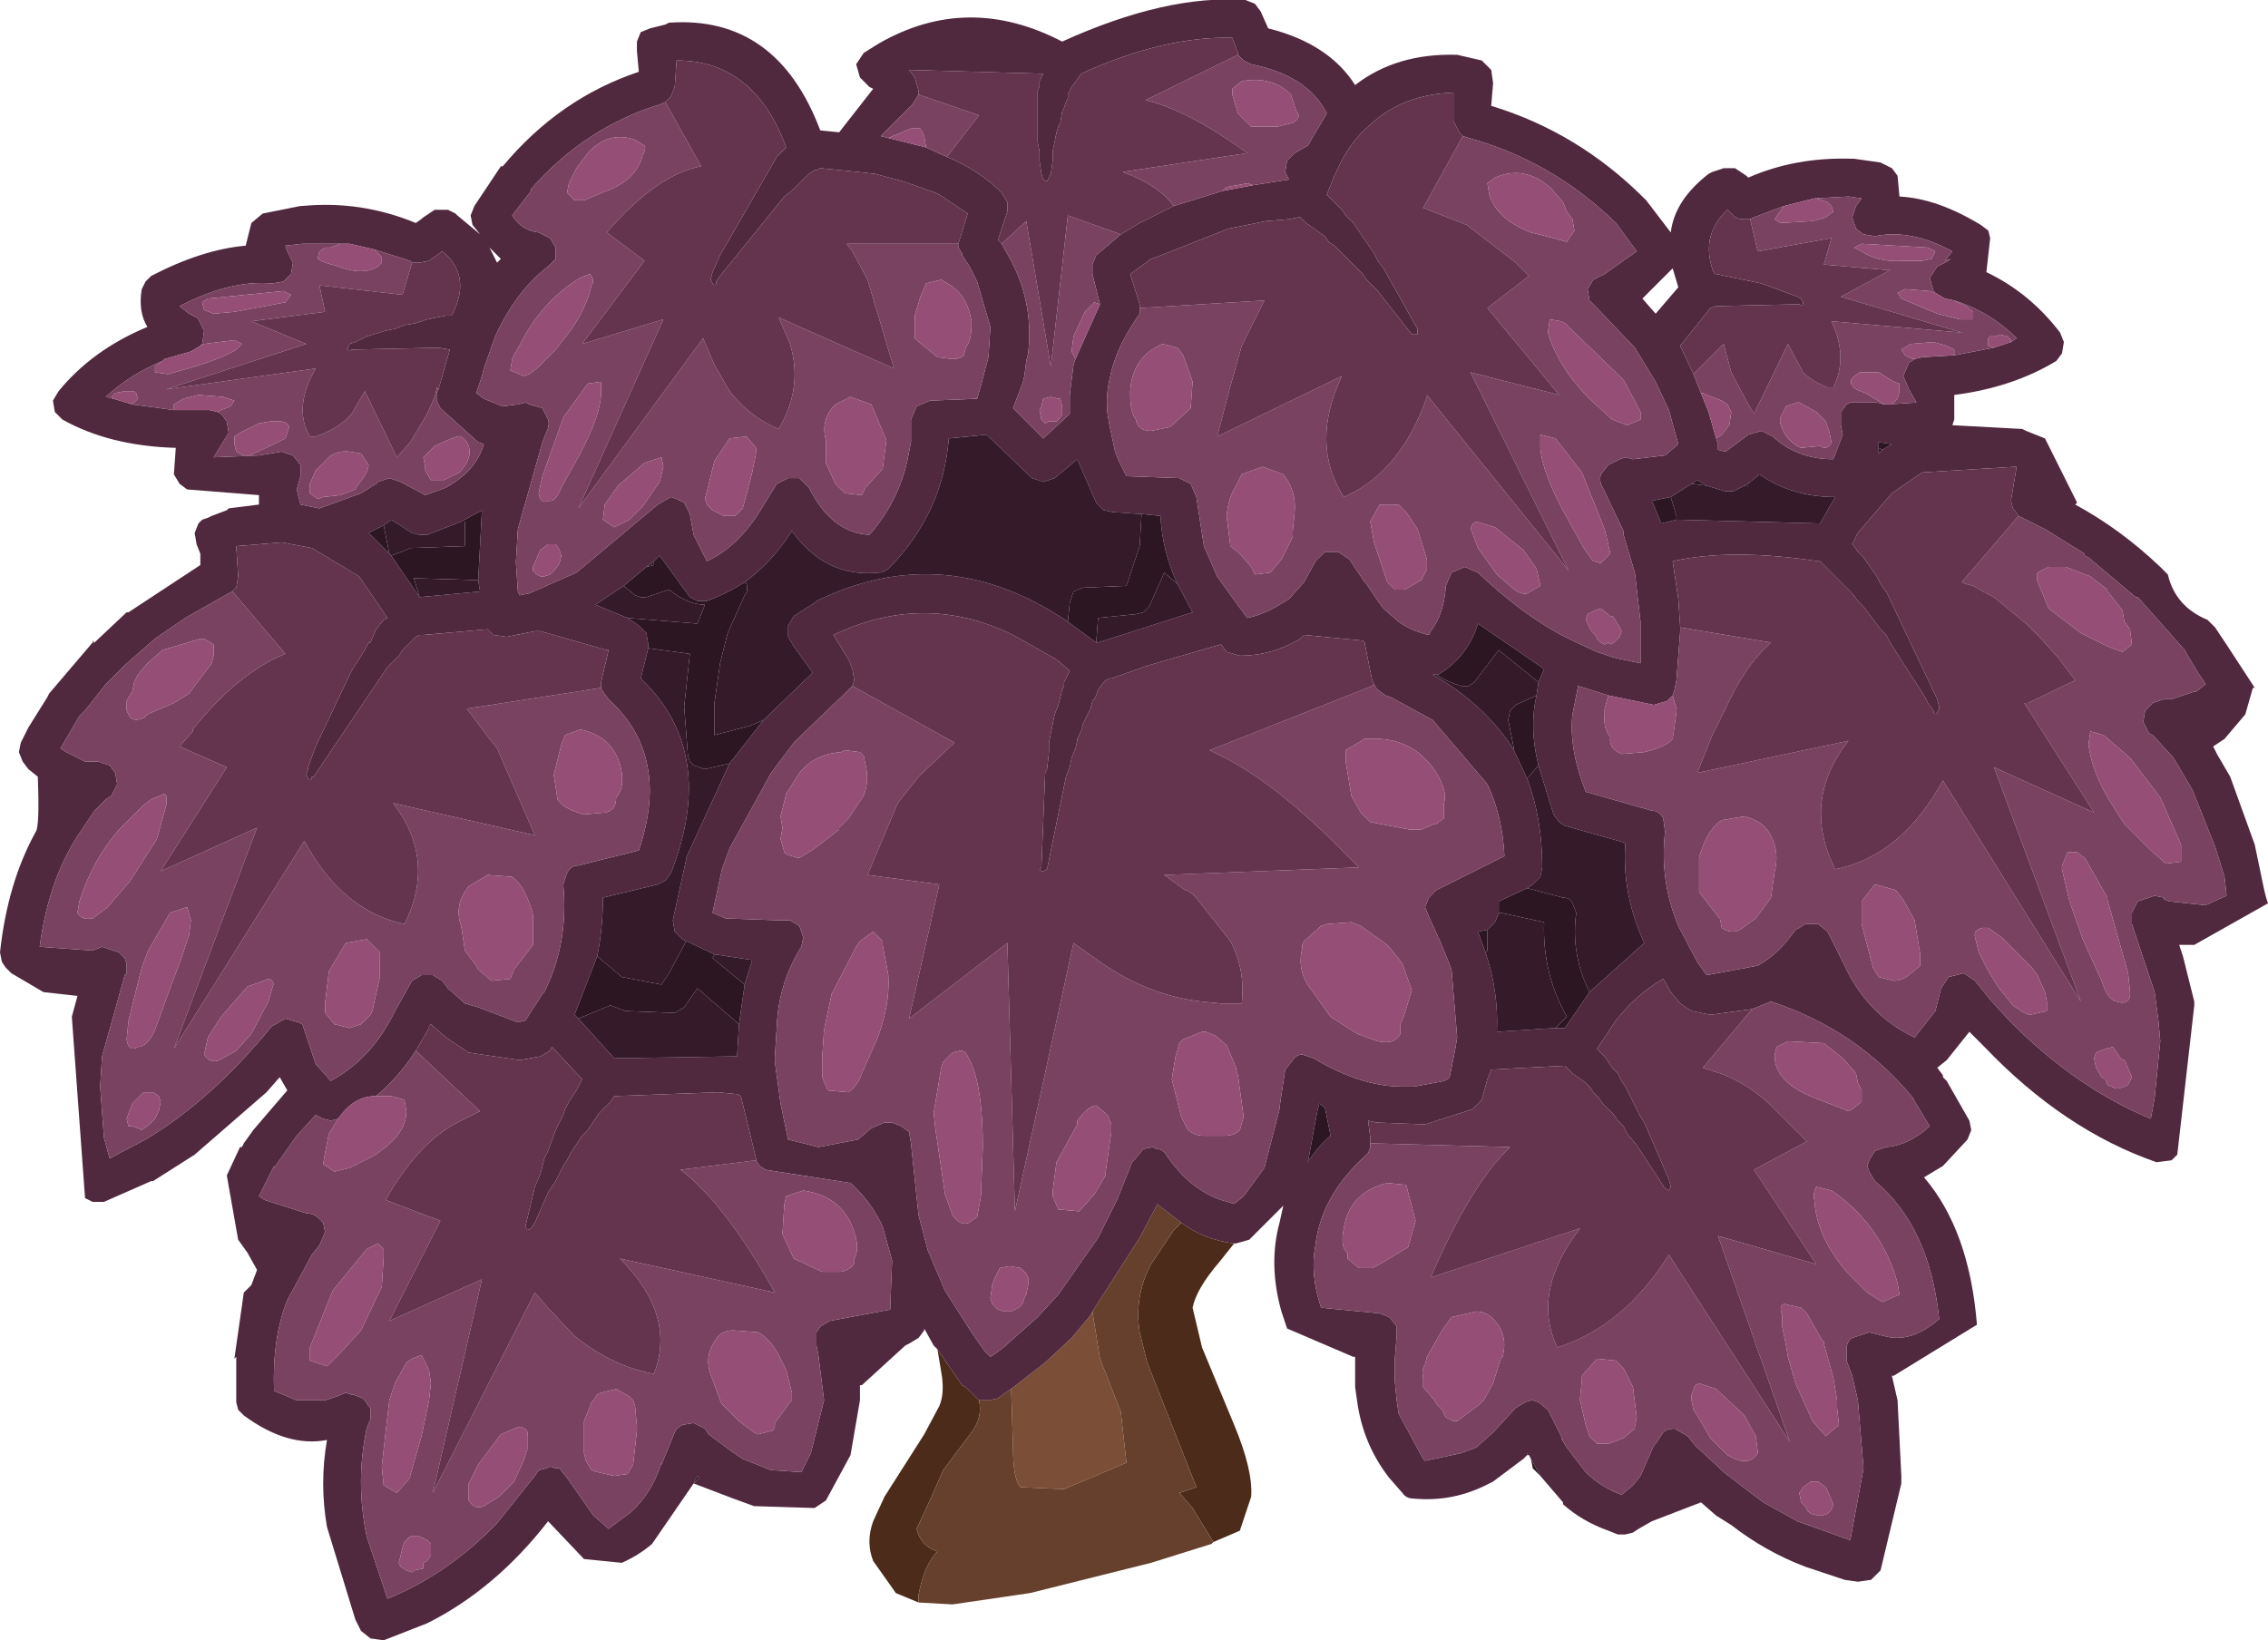 <?xml version="1.0" encoding="UTF-8" standalone="no"?>
<svg xmlns:ffdec="https://www.free-decompiler.com/flash" xmlns:xlink="http://www.w3.org/1999/xlink" ffdec:objectType="shape" height="43.4px" width="60.0px" xmlns="http://www.w3.org/2000/svg">
  <g transform="matrix(1.0, 0.0, 0.0, 1.0, 26.65, 30.3)">
    <path d="M-1.85 5.4 L-1.2 6.35 -1.1 6.4 -0.9 6.6 -0.75 6.75 Q-0.65 7.2 -0.95 7.6 L-1.7 8.6 -2.05 9.4 -2.4 10.15 Q-2.3 10.6 -1.85 10.75 -2.2 11.1 -2.35 11.9 L-2.35 12.1 -2.95 11.85 -3.55 11.0 Q-3.75 10.5 -3.55 9.95 L-3.25 9.3 -2.2 7.65 -1.8 6.9 Q-1.65 6.55 -1.75 6.0 L-1.85 5.4 M4.6 2.05 Q5.2 2.5 6.0 2.6 L5.6 3.1 Q5.0 3.8 4.9 4.3 L5.15 5.35 6.0 7.4 Q6.5 8.6 6.45 9.3 L6.15 10.2 5.45 10.5 4.9 9.6 4.55 9.2 5.0 9.05 3.7 5.75 3.5 4.95 Q3.35 4.0 3.8 3.15 L4.4 2.25 4.6 2.05" fill="#4d2b1a" fill-rule="evenodd" stroke="none"/>
    <path d="M0.1 6.45 L1.0 5.75 1.7 5.1 2.2 4.5 2.25 4.4 2.45 5.65 3.0 7.05 3.15 8.4 1.5 9.1 0.35 9.05 Q0.15 8.85 0.15 8.0 L0.1 6.45" fill="#7b4e37" fill-rule="evenodd" stroke="none"/>
    <path d="M-0.75 6.75 L-0.6 6.75 -0.5 6.75 -0.25 6.7 -0.05 6.55 0.1 6.45 0.15 8.0 Q0.15 8.85 0.35 9.05 L1.5 9.1 3.15 8.4 3.0 7.05 2.45 5.65 2.25 4.4 3.5 2.45 3.95 1.6 3.95 1.55 4.6 2.05 4.4 2.25 3.8 3.15 Q3.35 4.0 3.5 4.95 L3.7 5.75 5.0 9.05 4.55 9.2 4.9 9.6 5.45 10.5 5.4 10.55 3.8 11.05 0.6 11.85 -1.45 12.15 -2.35 12.1 -2.35 11.9 Q-2.2 11.1 -1.85 10.75 -2.3 10.6 -2.4 10.15 L-2.05 9.4 -1.7 8.6 -0.95 7.6 Q-0.65 7.2 -0.75 6.75" fill="#66402c" fill-rule="evenodd" stroke="none"/>
    <path d="M21.35 -25.05 L20.55 -24.85 19.75 -24.55 19.65 -24.5 19.45 -24.5 Q19.3 -24.5 19.2 -24.6 L19.05 -24.75 Q18.3 -24.05 18.7 -23.05 L18.75 -23.05 19.95 -22.8 20.9 -22.45 21.0 -22.4 21.05 -22.3 Q21.05 -22.15 20.95 -22.25 L18.75 -22.2 18.6 -22.15 17.8 -21.15 18.15 -20.4 18.25 -20.15 18.35 -19.9 18.55 -19.4 18.75 -18.7 18.8 -18.55 18.8 -18.4 19.0 -18.35 19.6 -18.8 19.95 -18.9 20.25 -18.75 Q20.9 -18.15 21.85 -18.15 L22.1 -18.8 22.05 -19.05 22.05 -19.4 22.2 -19.6 22.3 -19.65 22.65 -19.65 22.9 -19.65 23.0 -19.65 23.2 -19.6 23.3 -19.6 24.05 -19.65 23.85 -20.0 23.7 -20.35 23.85 -20.7 24.0 -20.8 24.2 -20.85 25.05 -20.9 26.1 -21.1 26.55 -21.25 26.7 -21.35 Q26.0 -22.05 25.05 -22.35 L24.8 -22.4 24.55 -22.55 24.5 -22.6 24.4 -22.95 24.6 -23.25 24.9 -23.4 24.95 -23.45 24.8 -23.4 25.0 -23.65 Q23.9 -24.25 22.95 -24.05 L22.65 -24.1 22.45 -24.25 22.35 -24.55 22.45 -24.85 22.6 -25.05 22.25 -25.1 21.35 -25.05 M-24.15 -13.3 L-23.3 -14.1 -23.25 -14.1 -21.35 -15.35 -21.35 -15.65 -21.45 -15.9 -21.5 -16.2 -21.4 -16.45 -21.3 -16.55 -21.15 -16.6 -21.05 -16.65 -20.65 -16.8 -20.6 -16.85 -19.8 -16.95 -19.8 -17.2 -21.7 -17.35 -21.9 -17.5 -22.05 -17.75 -22.0 -18.45 Q-23.75 -18.5 -25.0 -19.2 L-25.2 -19.4 -25.25 -19.7 -25.1 -19.95 Q-24.2 -21.05 -22.75 -21.65 -23.0 -22.05 -22.9 -22.65 L-22.8 -22.85 -22.65 -23.0 Q-21.3 -23.7 -20.15 -23.8 L-20.0 -24.4 -19.7 -24.65 -18.7 -24.85 -18.65 -24.85 Q-17.1 -25.0 -15.65 -24.4 -15.5 -24.5 -15.45 -24.55 L-15.15 -24.75 -14.8 -24.75 -14.6 -24.65 -14.55 -24.6 -13.95 -24.1 -14.15 -24.35 -14.2 -24.6 -14.1 -24.85 -13.4 -25.9 -13.35 -25.9 Q-11.85 -27.7 -9.75 -28.4 L-9.8 -28.95 -9.8 -29.2 -9.7 -29.45 -9.45 -29.55 -9.05 -29.65 -8.95 -29.7 Q-6.1 -29.9 -4.95 -26.85 L-4.45 -26.8 -3.55 -27.95 -3.65 -28.0 -3.9 -28.25 -4.0 -28.6 -3.8 -28.9 -3.4 -29.15 Q-1.05 -30.5 1.45 -29.2 4.2 -30.45 6.3 -30.3 L6.55 -30.2 6.7 -30.0 6.9 -29.55 Q8.5 -29.15 9.2 -28.05 10.3 -28.9 11.9 -28.85 L12.55 -28.7 12.8 -28.45 12.85 -28.1 12.8 -27.5 Q15.1 -26.8 16.85 -25.05 L16.9 -25.0 17.55 -24.15 Q17.65 -25.0 18.55 -25.7 L18.65 -25.75 18.95 -25.85 19.25 -25.85 19.55 -25.65 19.6 -25.6 Q20.85 -26.15 22.35 -26.1 L22.4 -26.1 23.1 -26.0 23.4 -25.85 23.55 -25.65 23.6 -25.1 Q24.6 -25.05 25.75 -24.35 L25.95 -24.2 26.0 -24.0 25.9 -23.1 Q27.05 -22.55 27.85 -21.5 L27.95 -21.25 27.9 -20.95 27.75 -20.75 Q26.6 -20.05 25.05 -19.85 L25.05 -19.2 25.0 -19.05 26.85 -18.95 26.95 -18.9 27.45 -18.7 28.3 -17.0 28.25 -16.95 Q29.45 -16.3 30.5 -15.3 L30.7 -15.1 Q30.9 -14.25 31.75 -13.9 L31.9 -13.75 31.95 -13.7 32.25 -13.25 33.0 -12.1 32.95 -12.1 32.75 -11.4 32.2 -10.75 31.9 -10.55 32.0 -10.35 32.35 -9.75 33.0 -7.95 33.25 -6.75 33.3 -6.55 33.35 -6.4 31.4 -5.3 31.0 -5.3 31.1 -5.0 31.4 -3.8 31.4 -3.7 30.95 0.25 30.8 0.4 30.4 0.45 Q27.95 -0.4 25.85 -2.6 L25.45 -3.0 24.85 -2.25 24.6 -2.05 24.75 -1.85 24.75 -1.8 24.85 -1.7 25.45 -0.65 25.5 -0.4 25.4 -0.15 24.75 0.55 24.25 0.85 Q25.45 2.25 25.65 4.75 L23.45 6.1 23.4 6.1 23.55 6.75 23.65 8.75 23.65 8.95 23.1 11.25 22.85 11.5 22.5 11.55 22.15 11.5 21.1 11.15 Q20.05 10.75 19.15 10.05 L18.75 9.8 18.35 9.45 17.05 9.95 16.7 10.15 16.55 10.25 16.35 10.3 16.15 10.3 15.9 10.2 Q15.2 9.95 14.7 9.5 L14.7 9.45 14.1 8.75 13.85 8.3 13.8 8.2 13.75 8.15 13.75 8.2 13.65 8.3 12.85 8.9 12.75 8.95 Q11.8 9.45 10.75 9.35 10.55 9.35 10.45 9.2 L10.1 8.8 Q9.4 7.9 9.25 6.75 L9.2 6.4 9.2 5.6 9.15 5.6 7.4 4.85 7.25 4.4 Q6.9 3.15 7.2 2.05 L7.3 1.6 6.4 2.5 6.05 2.6 6.0 2.6 Q5.2 2.5 4.6 2.05 L3.95 1.55 3.95 1.6 3.5 2.45 2.25 4.4 2.2 4.5 1.7 5.1 1.0 5.75 0.1 6.45 -0.05 6.55 -0.25 6.7 -0.5 6.75 -0.6 6.75 -0.75 6.75 -0.9 6.6 -1.1 6.4 -1.2 6.35 -1.85 5.4 -1.95 5.3 -2.2 4.85 -2.2 4.9 -2.35 5.1 -2.6 5.25 -2.7 5.3 -3.85 6.35 -3.9 6.35 -3.9 6.75 -4.15 8.2 -4.8 9.4 -5.1 9.6 -6.7 9.55 -7.25 9.35 -8.3 8.95 -9.4 10.55 Q-9.75 10.85 -10.2 11.05 L-11.2 10.95 -12.15 9.95 Q-13.55 11.75 -15.35 12.65 L-16.5 13.1 -16.85 13.05 -17.1 12.85 -17.25 12.55 -18.0 10.1 Q-18.2 8.95 -18.0 7.8 -19.05 8.0 -20.2 7.15 L-20.35 7.0 -20.4 6.8 -20.4 6.75 -20.4 5.6 -20.45 5.65 -20.2 3.9 -20.05 3.75 -20.0 3.7 -19.85 3.3 -20.1 2.85 -20.35 2.5 -20.65 0.8 -20.3 0.05 -20.25 0.05 -20.2 -0.05 -19.95 -0.4 -19.05 -1.45 -19.25 -1.8 -19.6 -1.4 -21.5 0.25 -22.6 0.95 -22.65 0.95 -23.9 1.5 -24.1 1.5 -24.2 1.5 -24.4 1.4 -24.75 -3.4 -24.6 -3.95 -25.5 -4.05 -26.35 -4.55 -26.5 -4.7 -26.6 -4.85 -26.65 -5.1 Q-26.45 -6.95 -25.7 -8.3 -25.6 -8.45 -25.65 -9.75 L-25.65 -9.7 -25.65 -9.75 -25.9 -9.95 -26.05 -10.15 -26.15 -10.4 -26.1 -10.65 -25.9 -11.05 -25.4 -11.85 -25.35 -11.95 -24.2 -13.3 -24.15 -13.3 M6.1 -28.85 L6.1 -28.9 5.95 -29.3 Q4.15 -29.35 1.95 -28.35 L1.85 -28.2 1.7 -28.0 1.6 -27.8 1.6 -27.7 1.55 -27.6 1.5 -27.45 1.45 -27.35 1.4 -27.05 1.35 -26.95 1.3 -26.8 1.2 -26.3 1.2 -26.05 1.15 -25.7 1.05 -25.5 0.95 -25.55 0.9 -25.7 0.85 -26.05 0.85 -26.3 0.8 -26.55 0.8 -27.9 0.85 -28.0 0.85 -28.15 0.9 -28.25 0.95 -28.35 -2.6 -28.45 -2.45 -28.25 -2.35 -27.9 -2.35 -27.8 -2.5 -27.55 -3.35 -26.7 -3.15 -26.65 -2.15 -26.4 -1.6 -26.15 Q-0.75 -25.8 -0.15 -25.2 L0.0 -24.95 0.0 -24.7 -0.25 -23.95 -0.15 -23.85 0.1 -23.4 Q0.7 -22.25 0.55 -20.95 L0.5 -20.75 0.45 -20.35 0.4 -20.15 0.15 -19.5 0.95 -18.7 1.65 -19.35 1.65 -19.85 1.75 -20.65 1.8 -20.8 2.45 -22.25 2.25 -23.05 2.25 -23.3 2.35 -23.55 2.65 -23.8 3.0 -24.1 3.5 -24.4 4.4 -24.85 5.7 -25.25 6.5 -25.4 7.45 -25.55 7.35 -25.75 7.4 -26.05 7.6 -26.25 7.95 -26.45 8.45 -27.3 Q7.95 -28.3 6.45 -28.6 L6.25 -28.7 6.1 -28.85 M12.05 -26.7 L11.95 -26.8 11.8 -27.1 11.8 -27.85 Q10.45 -27.8 9.6 -27.0 9.05 -26.55 8.7 -25.75 L8.65 -25.65 8.45 -25.15 8.85 -24.75 8.95 -24.6 9.1 -24.45 9.15 -24.4 9.7 -23.6 9.8 -23.4 9.95 -23.2 10.85 -21.6 10.85 -21.45 10.7 -21.45 9.8 -22.6 9.5 -22.9 9.4 -23.05 8.65 -23.8 8.5 -23.9 8.4 -24.05 7.9 -24.4 7.75 -24.55 7.7 -24.55 7.45 -24.5 6.85 -24.45 5.85 -24.25 3.95 -23.5 3.8 -23.45 3.6 -23.3 3.25 -23.05 3.5 -22.25 3.5 -22.15 3.5 -22.05 3.5 -22.0 3.4 -21.85 Q2.85 -21.05 2.7 -20.25 2.6 -19.8 2.65 -19.35 L2.7 -19.05 2.85 -18.35 2.95 -18.1 3.15 -17.7 3.2 -17.7 4.55 -17.65 4.85 -17.5 5.0 -17.15 5.2 -15.85 5.55 -15.05 6.05 -14.35 6.35 -13.95 Q6.8 -14.05 7.2 -14.3 L7.45 -14.45 7.85 -14.9 8.15 -15.45 8.4 -15.7 8.75 -15.7 9.05 -15.5 9.45 -14.9 9.5 -14.85 9.8 -14.4 9.95 -14.2 10.35 -13.85 Q10.7 -13.6 11.15 -13.5 L11.2 -13.6 Q11.55 -14.05 11.6 -14.8 L11.75 -15.15 12.1 -15.3 12.45 -15.15 Q13.55 -14.1 14.65 -13.5 15.15 -13.25 15.6 -13.05 L16.05 -12.9 16.75 -12.75 16.75 -13.85 16.6 -15.15 16.3 -16.15 16.3 -16.25 15.75 -17.4 Q15.65 -17.55 15.7 -17.75 L15.9 -18.0 16.2 -18.15 16.35 -18.2 16.55 -18.15 17.4 -18.25 17.75 -18.55 17.5 -19.45 17.15 -20.2 16.6 -21.1 15.6 -22.15 15.4 -22.35 15.35 -22.65 15.5 -22.9 15.8 -23.05 16.65 -23.65 16.1 -24.4 Q14.4 -26.05 12.2 -26.65 L12.05 -26.7 M17.75 -22.7 L17.6 -23.2 16.8 -22.4 17.15 -22.0 17.75 -22.7 M14.05 -12.25 L14.2 -12.6 12.45 -13.8 Q12.2 -13.0 11.55 -12.55 L11.4 -12.45 11.35 -12.45 11.25 -12.45 Q12.65 -11.65 13.4 -10.45 L13.75 -9.7 Q14.15 -8.65 14.15 -7.35 L14.1 -7.1 13.9 -6.9 13.75 -6.8 13.0 -6.45 13.0 -6.2 13.0 -6.15 12.9 -5.9 12.7 -5.7 12.45 -5.65 12.65 -5.1 Q13.0 -4.05 12.95 -3.0 L14.5 -3.1 14.75 -3.1 15.4 -4.05 16.85 -5.35 Q16.25 -6.65 16.35 -8.0 L14.75 -8.45 14.6 -8.55 14.45 -8.75 14.05 -10.05 Q13.8 -11.05 14.0 -11.9 L14.05 -12.25 M17.7 -16.55 L21.5 -16.45 21.9 -17.15 Q20.75 -17.15 19.9 -17.75 L19.65 -17.55 19.5 -17.45 19.4 -17.4 19.2 -17.3 19.0 -17.3 18.5 -17.45 18.25 -17.6 18.1 -17.5 17.55 -17.15 17.05 -17.05 17.3 -16.45 17.7 -16.55 M26.75 -16.65 L26.65 -16.8 26.6 -16.85 26.55 -17.05 26.7 -17.95 26.65 -17.95 24.2 -17.8 23.4 -17.25 22.5 -16.2 22.35 -15.9 22.4 -15.85 22.5 -15.7 22.65 -15.55 23.0 -15.05 23.1 -14.85 23.2 -14.7 23.25 -14.65 24.6 -11.8 24.65 -11.6 24.65 -11.55 24.6 -11.45 Q24.5 -11.35 24.5 -11.5 L24.35 -11.7 24.25 -11.9 23.35 -13.3 23.25 -13.5 23.1 -13.65 22.65 -14.25 22.5 -14.4 22.35 -14.6 21.55 -15.4 21.5 -15.45 21.45 -15.45 Q19.15 -15.8 17.6 -15.45 L17.75 -14.45 17.8 -13.7 17.8 -13.6 17.7 -12.3 17.65 -12.05 17.6 -11.9 17.45 -11.75 17.1 -11.65 15.9 -11.9 15.1 -12.15 14.95 -11.4 Q14.85 -10.5 15.3 -9.35 L17.05 -8.85 Q17.25 -8.85 17.35 -8.65 L17.4 -8.3 Q17.25 -7.0 17.75 -5.8 L18.25 -4.85 18.5 -4.5 19.85 -4.75 Q20.4 -5.05 20.85 -5.7 L20.95 -5.75 21.1 -5.85 21.45 -5.85 21.7 -5.65 22.15 -4.75 Q22.75 -3.45 24.0 -2.85 L24.55 -3.55 24.7 -4.15 24.9 -4.45 25.3 -4.55 25.6 -4.35 26.0 -3.85 26.55 -3.25 Q28.3 -1.5 30.25 -0.7 L30.35 -1.25 30.5 -2.75 30.45 -3.3 30.35 -4.05 29.75 -5.85 29.75 -6.15 29.9 -6.45 30.2 -6.55 30.35 -6.6 30.6 -6.55 30.6 -6.5 30.75 -6.45 31.7 -6.35 32.25 -6.6 32.25 -6.65 32.2 -7.1 31.95 -7.9 31.35 -9.4 30.85 -10.25 30.3 -10.85 30.2 -10.9 30.05 -11.2 30.1 -11.5 30.3 -11.7 30.6 -11.8 30.65 -11.8 30.8 -11.8 31.4 -12.0 31.45 -12.0 31.7 -12.2 31.5 -12.5 31.2 -13.0 31.15 -13.1 31.1 -13.15 30.75 -13.55 29.95 -14.45 29.9 -14.5 29.85 -14.5 28.6 -15.55 28.5 -15.6 28.5 -15.65 27.45 -16.3 26.85 -16.6 Q26.75 -16.65 26.75 -16.65 M3.55 -16.7 L2.8 -16.75 2.55 -16.8 2.35 -17.0 1.85 -18.15 1.25 -17.65 0.95 -17.55 0.65 -17.65 -0.55 -18.8 -1.55 -18.7 Q-1.7 -16.75 -3.1 -15.3 -3.25 -15.15 -3.4 -15.15 -4.8 -15.0 -5.7 -16.25 -6.25 -15.4 -6.95 -14.9 -7.4 -14.6 -7.95 -14.4 L-8.2 -14.4 -8.4 -14.5 -9.2 -15.6 -9.35 -15.45 -9.55 -15.3 -10.15 -14.8 -10.9 -14.3 -10.05 -13.95 -9.75 -13.75 -9.55 -13.55 -9.5 -13.25 -9.5 -13.15 -9.7 -12.35 Q-7.65 -10.4 -8.9 -7.2 L-9.05 -7.0 -9.25 -6.9 -10.7 -6.55 Q-10.7 -5.75 -10.85 -5.0 L-11.45 -3.45 -11.35 -3.35 -10.4 -2.3 -7.15 -2.35 -7.1 -3.2 -6.95 -4.25 -6.75 -4.9 -7.75 -5.05 -8.5 -5.4 -8.6 -5.45 -8.8 -5.65 -8.85 -5.95 -8.5 -7.55 -8.5 -7.6 -7.35 -10.1 -6.45 -11.25 -5.15 -12.5 -5.65 -13.2 -5.8 -13.45 -5.8 -13.75 -5.65 -14.0 -5.1 -14.35 -5.05 -14.4 Q-1.65 -16.05 1.6 -13.85 L2.35 -13.3 2.4 -13.3 4.9 -14.1 4.5 -14.85 Q4.1 -15.7 4.05 -16.65 L3.55 -16.7 M9.7 -12.2 L9.65 -12.3 9.45 -13.3 9.4 -13.35 7.85 -13.5 7.75 -13.4 Q7.0 -12.95 6.15 -12.95 L5.8 -13.05 5.65 -13.25 3.75 -12.7 2.75 -12.35 2.7 -12.35 2.6 -12.3 2.55 -12.25 2.4 -12.05 2.35 -11.9 2.3 -11.8 2.25 -11.75 2.2 -11.55 2.0 -11.15 1.95 -10.95 1.85 -10.75 1.85 -10.7 1.8 -10.5 1.7 -10.25 1.65 -10.0 1.55 -9.75 1.05 -7.3 0.95 -7.25 Q0.8 -7.25 0.9 -7.35 L1.0 -9.85 1.05 -9.95 1.1 -10.4 1.1 -10.65 1.25 -11.4 1.35 -11.65 1.45 -12.05 1.5 -12.15 1.5 -12.25 1.55 -12.35 1.65 -12.55 1.3 -12.85 0.15 -13.5 Q-2.2 -14.65 -4.6 -13.5 L-4.2 -12.85 -4.1 -12.6 -4.05 -12.3 -4.1 -12.15 -4.25 -12.0 -5.55 -10.75 -5.65 -10.65 -6.25 -9.85 -7.35 -7.85 -7.55 -7.3 -7.8 -6.15 -7.45 -6.0 -6.05 -5.95 -5.75 -5.95 -5.5 -5.8 -5.4 -5.5 -5.45 -5.25 Q-6.05 -4.3 -6.1 -3.15 L-6.15 -2.35 -6.15 -2.2 -6.0 -1.1 -5.8 -0.15 -5.0 0.05 -3.95 -0.15 -3.6 -0.45 -3.25 -0.6 -3.05 -0.6 -2.8 -0.5 -2.6 -0.35 -2.55 -0.05 -2.35 1.85 -2.1 2.8 -2.05 2.9 -1.95 3.15 -1.65 3.85 -0.95 4.95 -0.6 5.45 -0.45 5.6 -0.3 5.5 -0.1 5.35 0.8 4.55 1.35 3.95 2.4 2.45 2.45 2.35 2.9 1.45 3.3 0.45 3.35 0.4 3.6 0.1 3.85 0.05 3.95 0.1 Q4.1 0.1 4.2 0.25 4.8 1.15 5.65 1.45 L6.0 1.55 6.25 1.35 6.8 0.6 7.2 -0.95 7.2 -1.0 7.35 -2.0 7.55 -2.25 Q7.65 -2.4 7.8 -2.4 L8.1 -2.3 Q9.35 -1.55 10.45 -1.55 L10.75 -1.55 11.3 -1.65 11.55 -1.7 11.65 -1.75 11.7 -1.8 11.85 -2.55 11.9 -2.85 11.75 -4.65 11.45 -5.4 11.4 -5.5 11.15 -6.05 11.05 -6.3 11.15 -6.55 11.35 -6.75 13.15 -7.65 Q13.1 -8.7 12.7 -9.55 L11.25 -11.25 10.15 -11.85 10.0 -11.9 9.8 -12.05 9.75 -12.1 9.7 -12.2 M8.55 -0.25 L8.4 -1.0 8.25 -1.1 8.2 -0.9 7.95 0.45 Q8.2 0.05 8.55 -0.25 M19.7 -3.6 L18.6 -3.45 18.1 -3.55 17.8 -3.75 17.55 -4.05 17.35 -4.4 Q16.65 -4.0 16.1 -3.3 L15.6 -2.55 15.65 -2.5 15.8 -2.35 16.0 -2.05 16.15 -1.9 16.25 -1.7 16.35 -1.55 16.75 -0.75 16.85 -0.6 17.5 0.9 17.55 1.1 17.5 1.2 17.4 1.15 16.65 0.0 16.4 -0.3 16.3 -0.5 16.15 -0.65 16.05 -0.8 15.75 -1.1 15.65 -1.25 15.5 -1.4 15.4 -1.55 15.3 -1.65 14.95 -1.9 14.8 -2.05 14.75 -2.1 14.7 -2.1 12.8 -2.0 12.7 -1.75 12.55 -1.2 12.3 -0.95 11.05 -0.55 9.75 -0.6 9.55 -0.65 9.55 -0.6 9.6 -0.2 9.6 -0.05 9.6 0.05 9.55 0.2 9.45 0.3 Q8.3 1.35 8.15 2.65 8.0 3.4 8.3 4.3 L9.85 4.45 10.1 4.55 10.15 4.6 10.3 4.8 10.3 5.05 10.25 5.65 10.25 6.25 10.3 6.75 10.35 7.1 11.0 8.3 11.05 8.35 12.0 8.15 12.4 8.0 12.85 7.6 13.45 6.95 13.7 6.8 13.85 6.75 13.9 6.75 14.05 6.8 14.3 7.0 14.4 7.2 14.7 7.8 14.65 7.75 14.8 8.0 15.3 8.65 Q15.7 9.05 16.25 9.25 L16.55 9.0 16.75 8.75 17.1 7.95 17.15 7.9 17.35 7.6 Q17.45 7.5 17.65 7.5 L18.0 7.7 18.2 7.95 18.9 8.6 18.95 8.65 19.6 9.15 20.0 9.45 20.9 9.95 22.3 10.45 22.65 8.55 22.5 6.75 22.35 6.1 22.2 5.7 22.2 5.4 Q22.2 5.2 22.35 5.1 L22.65 5.0 22.8 4.95 23.0 5.0 23.2 5.05 Q23.9 5.25 24.65 4.6 24.4 2.15 22.95 0.95 L22.8 0.7 22.75 0.55 22.8 0.4 22.95 0.15 23.25 0.05 Q23.85 0.0 24.4 -0.5 L23.95 -1.25 24.0 -1.2 Q22.5 -3.05 20.2 -3.8 L19.7 -3.6 M23.15 -18.4 L23.4 -18.55 23.05 -18.6 23.05 -18.45 23.05 -18.3 23.15 -18.4 M21.2 -4.5 L21.15 -4.5 21.2 -4.5 M-9.05 -27.6 L-9.15 -27.55 Q-11.15 -26.95 -12.6 -25.3 L-12.6 -25.25 -13.1 -24.6 Q-12.85 -24.2 -12.4 -24.15 L-12.1 -24.0 -11.95 -23.75 -11.95 -23.45 -12.15 -23.25 Q-13.0 -22.6 -13.55 -21.4 L-13.85 -20.55 -13.9 -20.35 -14.05 -19.9 -13.85 -19.75 -13.35 -19.55 -12.95 -19.6 -12.75 -19.65 -12.65 -19.6 -12.3 -19.5 -12.25 -19.4 -12.15 -19.2 Q-12.1 -19.05 -12.2 -18.85 L-12.3 -18.6 -12.95 -16.3 -13.0 -15.45 -13.0 -15.4 -12.95 -14.65 -12.9 -14.55 -12.65 -14.6 -11.4 -15.15 -9.25 -16.95 -8.9 -17.15 -8.75 -17.1 -8.55 -17.0 -8.4 -16.7 -8.3 -16.15 -7.95 -15.45 Q-7.1 -15.85 -6.5 -16.85 L-6.1 -17.5 -5.8 -17.65 -5.5 -17.65 -5.25 -17.4 Q-4.65 -16.2 -3.65 -16.15 -2.9 -17.0 -2.65 -18.1 L-2.55 -18.6 -2.55 -19.2 -2.4 -19.55 -2.05 -19.7 -0.8 -19.75 -0.7 -20.1 -0.5 -20.85 -0.45 -21.65 -0.8 -22.85 -0.95 -23.15 -1.0 -23.25 -1.2 -23.55 -1.2 -23.6 -1.3 -23.75 -1.3 -23.85 -1.25 -24.0 -1.05 -24.65 -1.8 -25.15 -1.9 -25.2 -2.75 -25.5 -3.5 -25.7 -3.95 -25.75 -4.95 -25.85 -5.05 -25.8 -5.1 -25.8 -5.25 -25.7 -5.65 -25.3 -5.9 -25.1 -7.6 -23.0 -7.7 -22.85 Q-7.7 -22.7 -7.8 -22.8 L-7.85 -22.9 -7.8 -23.1 -7.6 -23.55 -6.1 -26.15 -5.85 -26.4 Q-6.7 -28.7 -8.75 -28.7 L-8.8 -28.0 -8.9 -27.75 -9.05 -27.6 M-17.65 -23.85 L-18.6 -23.85 -18.65 -23.85 -19.1 -23.8 -19.05 -23.65 -18.9 -23.35 -18.95 -23.05 -19.15 -22.85 -19.45 -22.8 Q-20.55 -22.9 -21.9 -22.2 L-21.65 -22.0 -21.45 -21.9 -21.4 -21.85 -21.25 -21.55 -21.3 -21.2 -21.35 -21.15 -21.6 -21.0 -22.3 -20.8 -22.35 -20.75 Q-23.2 -20.4 -23.85 -19.8 L-23.65 -19.75 -23.15 -19.6 -22.05 -19.45 -21.1 -19.45 -20.9 -19.4 -20.8 -19.35 -20.65 -19.15 -20.6 -18.85 -20.75 -18.6 -21.0 -18.2 -19.8 -18.25 -19.2 -18.35 -18.9 -18.25 -18.7 -18.0 -18.7 -17.7 -18.8 -17.35 -18.7 -16.95 -18.2 -16.85 -17.1 -17.25 -16.7 -17.5 -16.65 -17.55 -16.35 -17.65 -16.05 -17.55 -15.4 -17.2 -14.85 -17.4 Q-14.05 -17.85 -13.85 -18.55 L-14.0 -18.6 -15.0 -19.5 -15.1 -19.7 -15.1 -19.9 -15.05 -20.0 -14.75 -21.05 -15.05 -21.1 -17.35 -21.05 Q-17.45 -20.95 -17.45 -21.1 L-17.4 -21.2 -17.25 -21.25 -16.95 -21.4 -16.45 -21.55 -16.2 -21.6 -15.95 -21.7 -15.65 -21.75 -15.35 -21.85 -14.85 -21.95 -14.7 -21.95 Q-14.15 -23.0 -14.95 -23.65 L-15.3 -23.4 -15.55 -23.35 -15.75 -23.35 -15.8 -23.4 -16.75 -23.7 -17.4 -23.85 -17.65 -23.85 M-10.75 -12.1 L-10.75 -12.25 -10.55 -13.1 -10.6 -13.1 -12.35 -13.6 -12.5 -13.6 -13.25 -13.45 -13.6 -13.5 -13.75 -13.65 -15.45 -13.5 -15.55 -13.5 -15.65 -13.45 -16.0 -13.1 -16.1 -12.95 -16.4 -12.65 -18.35 -9.75 -18.4 -9.75 Q-18.4 -9.6 -18.5 -9.7 L-18.55 -9.8 -18.5 -9.95 -18.5 -10.0 -18.3 -10.55 -17.35 -12.55 -17.0 -13.1 -16.9 -13.3 -16.85 -13.3 -16.7 -13.65 -16.5 -13.9 -16.4 -13.95 -17.15 -15.05 -18.4 -15.8 -19.2 -15.95 -20.4 -15.85 -20.35 -15.05 -20.4 -14.75 -20.5 -14.65 -20.6 -14.6 -21.75 -13.95 -22.55 -13.4 -23.35 -12.7 -23.85 -12.2 -24.4 -11.5 -24.55 -11.35 -25.05 -10.5 -24.9 -10.4 -24.4 -10.15 -24.05 -10.15 -23.75 -10.05 -23.6 -9.85 -23.55 -9.55 -23.7 -9.25 -23.85 -9.15 -24.15 -8.85 -24.45 -8.4 Q-25.35 -7.15 -25.6 -5.25 L-24.2 -5.15 -23.95 -5.25 -23.8 -5.2 -23.5 -5.1 -23.35 -4.95 -23.3 -4.8 -23.3 -4.55 -23.35 -4.5 -23.95 -2.35 -24.0 -1.55 -23.9 -0.2 -23.75 0.35 -22.8 -0.15 Q-21.05 -1.2 -19.5 -3.1 L-19.45 -3.15 -19.1 -3.35 -18.75 -3.25 -18.65 -3.2 -18.55 -2.9 -18.3 -2.15 -17.9 -1.7 Q-16.8 -2.3 -16.2 -3.55 L-15.75 -4.35 -15.5 -4.5 -15.2 -4.5 -14.95 -4.35 -14.8 -4.15 -14.35 -3.75 -14.0 -3.65 -12.95 -3.25 -12.75 -3.3 -12.3 -4.0 -12.25 -4.05 Q-11.6 -5.35 -11.75 -6.9 L-11.65 -7.2 Q-11.55 -7.4 -11.35 -7.4 L-9.75 -7.8 Q-8.9 -10.3 -10.55 -11.8 L-10.7 -12.0 -10.75 -12.1 M-13.4 -23.45 L-13.7 -23.75 -13.5 -23.35 -13.4 -23.45 M-16.5 -16.4 L-16.9 -16.2 -16.35 -15.65 -16.3 -15.6 -15.55 -14.5 -13.95 -14.65 -14.0 -14.95 -13.9 -16.8 -14.45 -16.5 -15.35 -16.15 -15.55 -16.15 -15.75 -16.2 -16.3 -16.55 -16.5 -16.4 M-6.65 0.4 L-6.65 0.35 -7.05 -1.3 -7.15 -1.35 -7.65 -1.4 -10.35 -1.3 -10.4 -1.3 -10.5 -1.15 -10.8 -0.85 -11.1 -0.4 -11.25 -0.25 -11.55 0.2 -11.65 0.4 -11.75 0.55 -11.95 0.95 -12.15 1.25 -12.5 2.05 -12.6 2.2 -12.7 2.25 -12.75 2.15 -12.5 1.1 -12.35 0.75 -12.25 0.35 -12.15 0.15 -11.95 -0.4 -11.75 -0.8 -11.7 -0.95 -11.6 -1.15 -11.4 -1.45 -11.25 -1.75 -12.05 -2.6 -12.1 -2.5 -12.35 -2.35 -12.9 -2.25 -14.25 -2.45 -14.85 -2.85 -15.25 -3.2 -15.3 -3.15 -15.3 -3.1 -15.65 -2.5 Q-16.1 -1.8 -16.7 -1.3 -17.3 -1.3 -17.7 -0.7 L-17.9 -0.65 -18.1 -0.7 -18.3 -0.8 -18.8 -0.25 -19.4 0.6 -19.4 0.55 -19.8 1.35 -19.65 1.45 -18.55 1.8 Q-18.35 1.8 -18.2 1.95 L-18.1 2.05 -18.05 2.3 -18.2 2.65 -18.4 2.9 -19.05 4.1 Q-19.45 5.1 -19.4 6.5 L-18.8 6.75 -18.05 6.75 -17.75 6.65 -17.5 6.55 -17.35 6.6 -17.3 6.6 -17.05 6.7 -17.0 6.75 -16.9 6.9 -16.85 6.95 -16.85 7.1 -16.85 7.25 -16.95 7.5 Q-17.25 8.9 -16.95 10.35 L-16.4 12.0 Q-14.8 11.35 -13.5 10.0 L-12.5 8.75 -12.4 8.6 -12.2 8.55 -12.1 8.5 -11.95 8.55 -11.85 8.55 -11.65 8.8 -10.95 9.8 -10.55 10.15 -9.95 9.7 Q-9.4 9.2 -9.15 8.4 L-9.15 8.45 -8.8 7.6 -8.75 7.5 -8.6 7.4 -8.3 7.35 -8.0 7.5 -7.9 7.65 -7.3 8.1 -7.0 8.3 -6.25 8.6 -6.2 8.6 -5.45 8.65 -5.2 8.15 -4.85 6.75 -5.0 5.55 -5.05 5.3 -5.05 5.05 -5.05 4.95 -4.95 4.8 -4.7 4.65 -3.1 4.35 -3.05 3.05 -3.3 2.15 Q-3.6 1.5 -4.15 1.0 L-6.4 0.65 -6.55 0.55 -6.65 0.4 M-8.2 8.75 L-8.3 8.95 -8.15 8.8 -8.2 8.75" fill="#51293f" fill-rule="evenodd" stroke="none"/>
    <path d="M21.35 -25.05 L22.25 -25.1 22.6 -25.05 22.45 -24.85 22.35 -24.55 22.45 -24.25 22.65 -24.1 22.95 -24.05 Q23.9 -24.25 25.0 -23.65 L24.8 -23.4 24.95 -23.45 24.9 -23.4 24.6 -23.25 24.4 -22.95 24.5 -22.6 24.55 -22.55 24.4 -22.6 23.75 -22.65 23.55 -22.55 23.65 -22.4 24.6 -22.0 25.2 -21.85 25.55 -21.85 25.55 -22.05 25.35 -22.2 25.05 -22.35 Q26.0 -22.05 26.7 -21.35 L26.55 -21.25 26.55 -21.3 26.45 -21.4 26.25 -21.45 26.15 -21.4 26.0 -21.4 25.95 -21.35 25.95 -21.15 26.1 -21.1 25.05 -20.9 25.05 -21.05 24.85 -21.15 24.5 -21.25 23.9 -21.2 23.65 -21.05 23.75 -20.9 23.95 -20.8 24.0 -20.8 23.85 -20.7 23.7 -20.35 23.85 -20.0 24.05 -19.65 23.3 -19.6 23.4 -19.6 23.55 -19.75 23.6 -19.95 23.6 -20.15 23.45 -20.2 23.05 -20.45 22.55 -20.45 22.35 -20.3 Q22.25 -20.15 22.45 -20.0 L22.7 -19.9 23.2 -19.6 23.0 -19.65 22.9 -19.65 22.65 -19.65 22.3 -19.65 22.2 -19.6 22.05 -19.4 22.05 -19.05 22.1 -18.8 21.85 -18.15 Q20.9 -18.15 20.25 -18.75 L19.95 -18.9 19.6 -18.8 19.0 -18.35 18.8 -18.4 18.8 -18.55 18.75 -18.7 18.9 -18.8 19.1 -19.05 19.15 -19.4 19.05 -19.6 18.9 -19.7 18.5 -19.85 18.4 -19.9 18.35 -19.9 18.25 -20.15 18.15 -20.4 18.95 -21.2 19.15 -20.45 19.55 -19.7 19.75 -19.35 20.65 -21.2 21.05 -20.45 Q21.3 -20.2 21.7 -20.05 L21.85 -20.05 Q22.25 -20.85 21.8 -21.8 L25.25 -21.5 22.05 -22.45 23.35 -23.15 21.6 -23.3 21.8 -24.0 19.85 -23.65 19.65 -24.5 19.75 -24.55 20.55 -24.85 20.4 -24.65 20.3 -24.5 20.45 -24.4 21.3 -24.45 21.65 -24.55 21.85 -24.7 21.8 -24.85 21.7 -24.95 21.4 -25.05 21.35 -25.05 M-24.15 -13.3 L-24.2 -13.3 -24.2 -13.35 -24.15 -13.3 M6.1 -28.85 L6.25 -28.7 6.45 -28.6 Q7.95 -28.3 8.45 -27.3 L7.95 -26.45 7.6 -26.25 7.4 -26.05 7.35 -25.75 7.45 -25.55 6.5 -25.4 6.35 -25.45 5.8 -25.35 5.7 -25.25 4.4 -24.85 Q4.0 -25.4 3.05 -25.75 L6.35 -26.25 Q4.75 -27.4 3.65 -27.65 L6.1 -28.85 M3.0 -24.1 L2.65 -23.8 2.35 -23.55 2.25 -23.3 2.25 -23.05 2.45 -22.25 2.3 -22.3 2.05 -22.05 1.75 -21.4 1.7 -21.0 1.8 -20.8 1.75 -20.65 1.65 -19.85 1.65 -19.35 0.95 -18.7 0.15 -19.5 0.4 -20.15 0.45 -20.35 0.5 -20.75 0.55 -20.95 Q0.7 -22.25 0.1 -23.4 L-0.15 -23.85 0.5 -24.45 1.15 -20.6 1.6 -24.6 3.0 -24.1 M-1.6 -26.15 L-2.15 -26.4 -2.2 -26.7 -2.3 -26.9 -2.55 -26.9 -3.15 -26.65 -3.35 -26.7 -2.5 -27.55 -2.35 -27.8 -0.75 -27.25 -1.6 -26.15 M5.95 -27.8 L6.1 -27.3 6.45 -26.95 7.15 -26.95 7.55 -27.05 Q7.8 -27.2 7.65 -27.35 L7.5 -27.8 Q7.0 -28.3 6.2 -28.15 L5.95 -27.95 5.95 -27.8 M12.05 -26.7 L12.2 -26.65 Q14.4 -26.05 16.1 -24.4 L16.65 -23.65 15.8 -23.05 15.5 -22.9 15.35 -22.65 15.4 -22.35 15.6 -22.15 16.6 -21.1 17.15 -20.2 17.5 -19.45 17.75 -18.55 17.4 -18.25 16.55 -18.15 16.35 -18.2 16.2 -18.15 15.9 -18.0 15.7 -17.75 Q15.65 -17.55 15.75 -17.4 L16.3 -16.25 16.3 -16.15 16.6 -15.15 16.75 -13.85 16.75 -12.75 16.05 -12.9 15.6 -13.05 Q15.15 -13.25 14.65 -13.5 13.55 -14.1 12.45 -15.15 L12.1 -15.3 11.75 -15.15 11.6 -14.8 Q11.55 -14.05 11.2 -13.6 L11.15 -13.5 Q10.7 -13.6 10.35 -13.85 L9.95 -14.2 9.8 -14.4 9.5 -14.85 9.45 -14.9 9.05 -15.5 8.75 -15.7 8.4 -15.7 8.15 -15.45 7.85 -14.9 7.45 -14.45 7.2 -14.3 Q6.8 -14.05 6.35 -13.95 L6.05 -14.35 5.55 -15.05 5.2 -15.85 5.0 -17.15 4.85 -17.5 4.55 -17.65 3.2 -17.7 3.15 -17.7 2.95 -18.1 2.85 -18.35 2.7 -19.05 2.65 -19.35 Q2.6 -19.8 2.7 -20.25 2.85 -21.05 3.4 -21.85 L3.5 -22.0 3.5 -22.05 3.5 -22.15 6.8 -22.35 6.2 -21.15 5.85 -19.9 5.8 -19.7 5.55 -18.75 8.85 -20.35 Q8.0 -18.55 8.9 -17.15 10.4 -17.8 11.1 -19.8 L11.1 -19.85 14.85 -15.2 12.25 -20.45 14.6 -19.85 12.7 -22.15 13.8 -23.0 13.45 -23.35 12.15 -24.35 11.0 -24.8 12.05 -26.7 M12.9 -25.6 L12.7 -25.45 12.75 -25.15 Q12.95 -24.5 13.85 -24.15 L14.45 -24.0 14.8 -23.9 15.0 -24.2 14.95 -24.5 14.8 -24.7 14.7 -24.95 14.4 -25.3 Q13.7 -25.95 12.9 -25.6 M14.35 -21.85 L14.3 -21.5 Q14.55 -20.65 15.3 -19.85 L15.4 -19.75 16.0 -19.2 16.4 -19.05 16.75 -19.2 16.75 -19.4 16.7 -19.5 16.3 -20.25 14.8 -21.7 14.75 -21.75 14.65 -21.8 14.35 -21.85 M14.5 -18.7 L14.1 -18.8 14.1 -18.45 Q14.15 -17.8 14.75 -16.7 L15.25 -15.8 15.35 -15.65 15.5 -15.45 15.7 -15.4 15.95 -15.65 15.85 -16.1 15.8 -16.3 15.2 -17.8 14.5 -18.7 M13.35 -14.75 Q13.6 -14.55 13.75 -14.6 L14.1 -14.8 14.0 -15.25 13.65 -15.75 12.9 -16.35 12.4 -16.5 Q12.2 -16.4 12.3 -16.2 L12.45 -15.8 12.95 -15.1 13.35 -14.75 M10.55 -16.75 L10.35 -16.95 9.85 -16.95 9.6 -16.5 9.7 -15.95 10.05 -14.9 10.25 -14.7 10.5 -14.7 10.6 -14.75 10.95 -14.95 11.1 -15.25 11.1 -15.5 10.85 -16.3 10.55 -16.75 M15.95 -14.0 L15.7 -14.2 15.55 -14.15 15.35 -14.05 15.3 -13.9 15.45 -13.6 15.55 -13.5 15.6 -13.4 15.7 -13.3 15.8 -13.25 15.9 -13.3 15.95 -13.25 16.05 -13.3 16.2 -13.45 16.25 -13.6 16.2 -13.7 16.05 -13.95 16.0 -14.0 15.95 -14.0 M26.75 -16.65 Q26.75 -16.65 26.85 -16.6 L27.45 -16.3 28.5 -15.65 28.5 -15.6 28.6 -15.55 29.85 -14.5 29.9 -14.5 29.95 -14.45 30.75 -13.55 31.1 -13.15 31.15 -13.1 31.2 -13.0 31.5 -12.5 31.7 -12.2 31.45 -12.0 31.4 -12.0 30.8 -11.8 30.65 -11.8 30.6 -11.8 30.3 -11.7 30.1 -11.5 30.05 -11.2 30.2 -10.9 30.3 -10.85 30.85 -10.25 31.35 -9.4 31.95 -7.9 32.2 -7.1 32.25 -6.65 32.25 -6.6 31.7 -6.35 30.75 -6.45 30.6 -6.5 30.6 -6.55 30.35 -6.6 30.2 -6.55 29.9 -6.45 29.75 -6.15 29.75 -5.85 30.35 -4.05 30.45 -3.3 30.5 -2.75 30.35 -1.25 30.25 -0.7 Q28.3 -1.5 26.55 -3.25 L26.0 -3.85 25.6 -4.35 25.3 -4.55 24.9 -4.45 24.7 -4.15 24.55 -3.55 24.0 -2.85 Q22.75 -3.45 22.15 -4.75 L21.7 -5.65 21.45 -5.85 21.1 -5.85 20.95 -5.75 20.85 -5.7 Q20.4 -5.05 19.85 -4.75 L18.5 -4.5 18.25 -4.85 17.75 -5.8 Q17.25 -7.0 17.4 -8.3 L17.35 -8.65 Q17.25 -8.85 17.05 -8.85 L15.3 -9.35 Q14.85 -10.5 14.95 -11.4 L15.1 -12.15 15.9 -11.9 15.8 -11.55 15.8 -11.45 Q15.75 -11.05 15.95 -10.8 15.9 -10.5 16.25 -10.35 L16.85 -10.4 Q17.45 -10.55 17.6 -10.75 L17.7 -11.45 17.7 -11.55 17.6 -11.9 17.65 -12.05 17.7 -12.3 17.8 -13.6 17.8 -13.7 20.2 -13.3 20.1 -13.2 Q19.5 -12.65 19.0 -11.55 L18.65 -10.85 18.25 -9.85 22.25 -10.7 Q21.0 -9.1 21.9 -7.3 23.65 -7.65 24.75 -9.65 L28.4 -3.8 26.1 -10.0 28.75 -8.8 26.9 -11.7 27.0 -11.7 28.25 -12.3 27.8 -12.9 27.3 -13.45 26.95 -13.8 26.1 -14.5 25.9 -14.6 25.55 -14.8 25.35 -14.85 25.25 -14.9 26.75 -16.65 M0.9 -19.55 L0.85 -19.45 0.9 -19.2 1.0 -19.1 1.1 -19.15 1.3 -19.15 1.4 -19.25 1.45 -19.35 1.45 -19.55 1.4 -19.75 1.35 -19.75 1.15 -19.8 0.95 -19.75 0.9 -19.55 M4.65 -20.9 L4.5 -21.1 4.1 -21.2 Q3.3 -20.85 3.25 -19.95 L3.25 -19.9 3.25 -19.85 Q3.25 -19.4 3.4 -19.2 3.45 -18.9 3.8 -18.9 L4.3 -19.0 4.85 -19.5 4.9 -20.2 4.65 -20.9 M9.7 -12.2 L9.75 -12.1 9.8 -12.05 10.0 -11.9 10.15 -11.85 11.25 -11.25 12.7 -9.55 Q13.1 -8.7 13.15 -7.65 L11.35 -6.75 11.15 -6.55 11.05 -6.3 11.15 -6.05 11.4 -5.5 11.45 -5.4 11.75 -4.65 11.9 -2.85 11.85 -2.55 11.7 -1.8 11.65 -1.75 11.55 -1.7 11.3 -1.65 10.75 -1.55 10.45 -1.55 Q9.35 -1.55 8.1 -2.3 L7.8 -2.4 Q7.65 -2.4 7.55 -2.25 L7.35 -2.0 7.2 -1.0 7.2 -0.95 6.8 0.6 6.25 1.35 6.0 1.55 5.65 1.45 Q4.8 1.15 4.2 0.25 4.1 0.1 3.95 0.1 L3.85 0.05 3.6 0.1 3.35 0.4 3.3 0.45 2.9 1.45 2.45 2.35 2.4 2.45 1.35 3.95 0.8 4.55 -0.1 5.35 -0.3 5.5 -0.45 5.6 -0.6 5.45 -0.95 4.95 -1.65 3.85 -1.95 3.15 -2.05 2.9 -2.1 2.8 -2.35 1.85 -2.55 -0.05 -2.6 -0.35 -2.8 -0.5 -3.05 -0.6 -3.25 -0.6 -3.6 -0.45 -3.95 -0.15 -5.0 0.05 -5.8 -0.15 -6.0 -1.1 -6.15 -2.2 -6.15 -2.35 -6.1 -3.15 Q-6.05 -4.3 -5.45 -5.25 L-5.4 -5.5 -5.5 -5.8 -5.75 -5.95 -6.05 -5.95 -7.45 -6.0 -7.8 -6.15 -7.55 -7.3 -7.35 -7.85 -6.25 -9.85 -5.65 -10.65 -5.55 -10.75 -4.25 -12.0 -4.1 -12.15 -1.4 -10.65 -2.35 -9.75 -2.9 -9.05 -3.7 -7.15 -1.8 -6.9 -2.6 -3.35 0.0 -5.35 0.2 1.75 1.75 -5.35 2.45 -4.85 Q3.75 -3.95 5.15 -3.8 L5.65 -3.75 6.2 -3.75 Q6.3 -4.65 5.9 -5.4 L4.95 -6.6 4.75 -6.75 4.7 -6.75 4.15 -7.15 9.3 -7.35 9.0 -7.65 Q7.1 -9.6 5.65 -10.3 L5.35 -10.45 9.65 -12.15 9.7 -12.2 M7.3 -17.75 L6.75 -17.95 6.2 -17.75 6.05 -17.45 Q5.85 -17.15 5.8 -16.65 L5.9 -15.85 6.15 -15.65 6.45 -15.3 6.55 -15.1 6.95 -15.15 7.0 -15.2 7.25 -15.5 7.55 -16.1 7.55 -16.25 7.6 -16.75 Q7.65 -17.3 7.3 -17.75 M7.8 -5.3 L7.8 -5.2 Q7.65 -4.6 8.05 -4.1 L8.55 -3.4 9.25 -2.95 9.8 -2.75 Q10.25 -2.65 10.4 -2.95 L10.4 -3.2 10.5 -3.45 10.7 -4.1 10.45 -4.8 10.3 -5.0 10.05 -5.3 9.35 -5.8 9.1 -5.9 8.45 -5.85 8.3 -5.8 7.85 -5.4 7.8 -5.3 M4.45 -2.35 L4.35 -1.75 4.6 -0.75 4.75 -0.45 Q4.9 -0.25 5.2 -0.25 L5.75 -0.25 Q6.0 -0.25 6.15 -0.4 L6.25 -0.75 6.1 -1.85 6.05 -2.0 6.05 -2.05 5.8 -2.65 5.5 -2.9 5.25 -3.0 5.15 -3.0 4.65 -2.8 4.55 -2.7 4.45 -2.35 M2.3 1.3 L2.6 0.8 2.6 0.7 2.75 -0.35 2.75 -0.55 2.65 -0.8 2.35 -1.05 Q2.15 -1.05 1.85 -0.65 L1.85 -0.55 1.3 0.45 1.2 1.2 1.2 1.35 1.35 1.7 1.9 1.75 2.3 1.3 M8.95 -10.15 L9.1 -9.25 9.35 -8.8 9.6 -8.55 10.65 -8.35 10.8 -8.35 10.95 -8.35 11.3 -8.5 11.35 -8.5 11.55 -8.65 11.55 -9.05 Q11.65 -9.35 11.35 -9.85 10.8 -10.7 9.85 -10.75 L9.6 -10.75 9.45 -10.75 8.95 -10.45 8.95 -10.15 M19.7 -3.6 L20.2 -3.8 Q22.5 -3.05 24.0 -1.2 L23.95 -1.25 24.4 -0.5 Q23.85 0.0 23.25 0.05 L22.95 0.15 22.8 0.4 22.75 0.55 22.8 0.7 22.95 0.95 Q24.4 2.15 24.65 4.6 23.9 5.25 23.2 5.05 L23.0 5.0 22.8 4.95 22.65 5.0 22.35 5.1 Q22.2 5.2 22.2 5.4 L22.2 5.7 22.35 6.1 22.5 6.75 22.65 8.55 22.3 10.45 20.9 9.95 20.0 9.45 19.6 9.15 18.95 8.65 18.9 8.6 18.2 7.95 18.0 7.7 17.65 7.5 Q17.45 7.5 17.35 7.6 L17.15 7.9 17.1 7.95 16.75 8.75 16.55 9.0 16.25 9.25 Q15.7 9.05 15.3 8.65 L14.8 8.0 14.65 7.75 14.7 7.8 14.4 7.2 14.3 7.0 14.05 6.8 13.9 6.75 13.85 6.75 13.7 6.8 13.45 6.95 12.85 7.6 12.4 8.0 12.0 8.15 11.05 8.35 11.0 8.3 10.35 7.1 10.3 6.75 10.25 6.25 10.25 5.65 10.3 5.05 10.3 4.8 10.15 4.6 10.1 4.55 9.85 4.45 8.3 4.3 Q8.0 3.4 8.15 2.65 8.3 1.35 9.45 0.3 L9.55 0.2 9.6 0.05 9.6 -0.05 13.3 0.05 Q12.25 1.05 11.2 3.5 L15.15 2.2 Q13.85 3.9 14.55 5.35 16.3 4.8 17.5 2.9 L20.7 7.85 18.8 2.4 21.4 3.15 19.75 0.65 21.15 -0.1 20.1 -1.15 Q19.4 -1.75 18.7 -1.95 L18.4 -2.05 19.7 -3.6 M20.1 -8.35 Q19.9 -8.6 19.5 -8.7 L18.9 -8.6 Q18.5 -8.35 18.3 -7.6 L18.3 -6.7 18.8 -6.05 18.85 -6.0 18.9 -5.75 Q19.2 -5.55 19.45 -5.75 L19.8 -6.0 20.2 -6.55 20.3 -7.25 Q20.45 -7.85 20.1 -8.35 M22.4 -23.75 L22.6 -23.65 Q23.05 -23.35 23.7 -23.4 L24.2 -23.4 24.45 -23.45 24.55 -23.65 24.35 -23.75 22.6 -23.85 22.4 -23.75 M20.95 -19.65 L20.9 -19.65 20.6 -19.55 20.45 -19.25 Q20.4 -19.05 20.65 -18.7 20.85 -18.5 21.0 -18.45 L21.5 -18.5 21.6 -18.45 Q21.75 -18.45 21.8 -18.6 L21.75 -18.85 21.65 -19.15 21.4 -19.4 20.95 -19.65 M27.55 -15.3 L27.25 -15.15 Q27.2 -15.0 27.3 -14.8 L27.55 -14.2 28.4 -13.55 29.1 -13.2 29.5 -13.05 29.75 -13.25 29.7 -13.65 29.55 -13.85 29.5 -14.15 29.15 -14.6 29.1 -14.65 29.1 -14.7 28.65 -15.05 28.0 -15.3 27.55 -15.3 M28.65 -10.95 L28.6 -10.6 Q28.7 -9.85 29.2 -9.05 L29.55 -8.5 30.25 -7.8 30.65 -7.45 31.05 -7.5 31.05 -7.55 31.05 -7.95 30.5 -9.2 29.7 -10.25 29.0 -10.85 28.65 -10.95 M28.5 -7.6 L28.3 -7.75 28.05 -7.75 27.9 -7.4 27.9 -7.3 28.1 -6.45 28.45 -5.45 28.95 -4.35 Q29.1 -3.85 29.35 -3.8 29.65 -3.7 29.7 -3.95 L29.7 -4.05 29.65 -4.55 29.1 -6.5 29.1 -6.55 28.65 -7.35 28.5 -7.6 M23.7 -6.5 L23.5 -6.75 22.95 -6.9 22.6 -6.45 22.6 -5.85 22.9 -4.7 23.05 -4.45 23.45 -4.35 Q23.65 -4.35 23.85 -4.5 L24.15 -4.75 24.15 -5.05 24.0 -5.95 23.7 -6.5 M20.65 -2.75 L20.35 -2.6 20.3 -2.4 20.3 -2.3 Q20.35 -1.65 21.35 -1.25 L22.0 -1.0 22.25 -0.9 22.35 -0.95 22.6 -1.15 22.6 -1.45 22.5 -1.65 22.45 -1.9 22.1 -2.3 21.6 -2.7 20.65 -2.75 M26.6 -3.7 L26.9 -3.5 27.05 -3.45 27.5 -3.55 27.5 -3.8 27.45 -4.05 27.25 -4.5 27.1 -4.7 26.3 -5.5 25.95 -5.75 25.8 -5.75 Q25.55 -5.7 25.6 -5.5 L25.7 -5.1 25.9 -4.7 26.2 -4.2 26.6 -3.7 M29.45 -2.3 L29.25 -2.6 29.05 -2.55 28.8 -2.45 28.75 -2.3 28.8 -2.05 28.95 -1.8 29.05 -1.75 29.1 -1.6 Q29.3 -1.5 29.35 -1.5 L29.4 -1.5 29.55 -1.55 29.65 -1.6 29.75 -1.8 29.6 -2.15 29.55 -2.25 29.45 -2.3 M21.4 1.1 Q21.3 1.3 21.35 1.45 21.4 2.4 22.2 3.35 L22.75 3.9 23.15 4.15 23.6 3.95 23.55 3.65 Q23.15 2.2 21.95 1.3 L21.8 1.2 21.4 1.1 M21.0 4.3 L20.55 4.2 Q20.4 4.25 20.5 4.5 L20.5 4.8 20.6 5.3 20.65 5.6 20.85 6.3 21.3 7.3 21.65 7.7 22.0 7.4 21.95 6.95 21.95 6.75 21.85 6.15 21.6 5.25 21.6 5.2 21.55 5.15 21.15 4.45 21.0 4.3 M21.65 9.05 L21.45 8.9 21.25 8.9 21.05 9.05 20.95 9.2 21.0 9.45 21.15 9.6 21.15 9.65 21.25 9.75 21.45 9.8 21.55 9.8 21.7 9.75 21.8 9.65 21.85 9.5 21.7 9.15 21.65 9.05 M16.3 5.9 L16.1 5.7 15.6 5.65 15.2 6.1 15.2 6.2 15.15 6.7 15.15 6.75 15.3 7.4 15.4 7.7 15.6 7.9 15.9 7.9 16.3 7.75 16.6 7.5 16.6 7.45 16.65 7.2 16.55 6.4 16.3 5.9 M10.8 2.0 L10.55 1.05 10.05 1.0 Q9.05 1.25 8.9 2.2 8.8 2.7 9.0 2.85 L9.0 3.0 9.3 3.25 9.65 3.25 9.85 3.15 10.6 2.7 10.8 2.0 M12.9 4.65 Q12.7 4.4 12.4 4.4 L11.75 4.55 11.5 4.9 11.1 5.6 11.05 5.8 Q10.95 5.95 11.0 6.15 L11.0 6.4 11.3 6.75 11.35 6.85 11.5 7.0 11.6 7.2 11.8 7.3 11.9 7.3 12.1 7.15 12.5 6.85 12.6 6.75 12.85 6.3 13.05 5.65 13.1 5.6 Q13.25 5.05 12.9 4.65 M18.95 8.1 L19.05 8.2 19.25 8.3 19.4 8.35 Q19.7 8.4 19.85 8.15 L19.85 8.1 19.8 7.7 19.5 7.15 18.75 6.45 18.3 6.3 18.2 6.35 18.1 6.6 18.1 6.75 18.15 7.0 18.25 7.15 18.6 7.75 18.95 8.1 M-0.35 3.55 L-0.4 3.7 -0.45 4.05 -0.4 4.2 -0.25 4.35 -0.1 4.4 0.1 4.4 0.2 4.35 0.3 4.3 0.4 4.2 0.45 4.05 0.5 3.95 0.55 3.7 0.55 3.5 0.5 3.4 0.35 3.25 0.05 3.2 -0.2 3.25 -0.35 3.55 M-9.85 -26.6 Q-10.55 -26.85 -11.1 -26.25 L-11.4 -25.85 -11.6 -25.45 -11.65 -25.2 -11.45 -25.0 -11.2 -25.0 -10.6 -25.25 Q-9.8 -25.55 -9.65 -26.2 -9.55 -26.35 -9.6 -26.45 L-9.85 -26.6 M-1.3 -23.85 L-1.3 -23.75 -1.2 -23.6 -1.2 -23.55 -1.0 -23.25 -0.95 -23.15 -0.8 -22.85 -0.45 -21.65 -0.5 -20.85 -0.7 -20.1 -0.8 -19.75 -2.05 -19.7 -2.4 -19.55 -2.55 -19.2 -2.55 -18.6 -2.65 -18.1 Q-2.9 -17.0 -3.65 -16.15 -4.65 -16.2 -5.25 -17.4 L-5.5 -17.65 -5.8 -17.65 -6.1 -17.5 -6.5 -16.85 Q-7.1 -15.85 -7.95 -15.45 L-8.3 -16.15 -8.4 -16.7 -8.55 -17.0 -8.75 -17.1 -8.9 -17.15 -9.25 -16.95 -11.4 -15.15 -12.65 -14.6 -12.9 -14.55 -12.95 -14.65 -13.0 -15.4 -13.0 -15.45 -12.95 -16.3 -12.3 -18.6 -12.2 -18.85 Q-12.1 -19.05 -12.15 -19.2 L-12.25 -19.4 -12.3 -19.5 -12.65 -19.6 -12.75 -19.65 -12.95 -19.6 -13.35 -19.55 -13.85 -19.75 -14.05 -19.9 -13.9 -20.35 -13.85 -20.55 -13.55 -21.4 Q-13.0 -22.6 -12.15 -23.25 L-11.95 -23.45 -11.95 -23.75 -12.1 -24.0 -12.4 -24.15 Q-12.85 -24.2 -13.1 -24.6 L-12.6 -25.25 -12.6 -25.3 Q-11.15 -26.95 -9.15 -27.55 L-9.05 -27.6 -8.1 -25.9 Q-9.25 -25.7 -10.6 -24.15 L-9.6 -23.4 -11.25 -21.2 -9.1 -21.85 -11.35 -16.85 -8.05 -21.35 -7.75 -20.65 -7.35 -19.95 Q-6.8 -19.25 -6.05 -18.95 -5.4 -20.05 -5.75 -21.2 L-6.05 -21.9 -3.0 -20.55 -3.7 -22.9 -4.1 -23.65 -4.25 -23.85 -1.3 -23.85 M-21.35 -21.15 L-21.3 -21.2 -21.25 -21.55 -21.4 -21.85 -21.45 -21.9 -21.65 -22.0 -21.9 -22.2 Q-20.55 -22.9 -19.45 -22.8 L-19.15 -22.85 -18.95 -23.05 -18.9 -23.35 -19.05 -23.65 -19.1 -23.8 -18.65 -23.85 -18.6 -23.85 -17.65 -23.85 -17.9 -23.75 -18.05 -23.75 -18.2 -23.65 -18.25 -23.45 -18.05 -23.35 -17.7 -23.25 Q-17.05 -23.0 -16.65 -23.25 L-16.55 -23.35 -16.55 -23.5 -16.75 -23.7 -15.8 -23.4 -15.75 -23.35 -16.0 -22.5 -18.2 -22.75 -18.05 -22.05 -20.0 -21.8 -18.55 -21.2 -22.25 -20.0 -18.3 -20.55 Q-18.9 -19.5 -18.45 -18.75 L-18.3 -18.75 Q-17.7 -18.95 -17.35 -19.35 L-17.0 -19.95 -16.15 -18.2 -15.8 -18.6 -15.35 -19.35 -15.15 -19.8 -15.1 -20.0 -15.1 -20.05 -15.05 -20.0 -15.1 -19.9 -15.1 -19.7 -15.0 -19.5 -14.0 -18.6 -13.85 -18.55 Q-14.05 -17.85 -14.85 -17.4 L-15.4 -17.2 -16.05 -17.55 -16.35 -17.65 -16.65 -17.55 -16.7 -17.5 -17.1 -17.25 -18.2 -16.85 -18.7 -16.95 -18.8 -17.35 -18.7 -17.7 -18.7 -18.0 -18.9 -18.25 -19.2 -18.35 -19.8 -18.25 -21.0 -18.2 -20.75 -18.6 -20.6 -18.85 -20.65 -19.15 -20.8 -19.35 -20.9 -19.4 -20.8 -19.45 -20.55 -19.55 -20.45 -19.7 -20.75 -19.8 -21.4 -19.85 -21.8 -19.75 -22.05 -19.6 -22.05 -19.45 -23.15 -19.6 -23.1 -19.65 -23.0 -19.75 -23.05 -19.9 -23.1 -19.95 -23.35 -19.95 -23.6 -19.9 -23.7 -19.8 -23.65 -19.75 -23.85 -19.8 Q-23.2 -20.4 -22.35 -20.75 L-22.55 -20.6 -22.55 -20.45 -22.2 -20.4 -21.5 -20.6 Q-20.7 -20.85 -20.4 -21.05 L-20.25 -21.2 -20.45 -21.3 -21.25 -21.2 -21.35 -21.15 M-19.5 -19.15 L-19.8 -19.1 -20.3 -18.85 -20.45 -18.75 -20.45 -18.55 -20.4 -18.35 -20.2 -18.25 -20.05 -18.25 -19.4 -18.55 -19.1 -18.7 -19.0 -19.0 Q-19.05 -19.15 -19.25 -19.15 L-19.5 -19.15 M-18.95 -22.5 L-19.15 -22.6 -21.15 -22.4 -21.3 -22.3 -21.25 -22.1 -21.0 -22.0 -20.45 -22.05 -19.1 -22.3 -18.95 -22.5 M-10.75 -12.1 L-10.7 -12.0 -10.55 -11.8 Q-8.9 -10.3 -9.75 -7.8 L-11.35 -7.4 Q-11.55 -7.4 -11.65 -7.2 L-11.75 -6.9 Q-11.6 -5.35 -12.25 -4.05 L-12.3 -4.0 -12.75 -3.3 -12.95 -3.25 -14.0 -3.65 -14.35 -3.75 -14.8 -4.15 -14.95 -4.35 -15.2 -4.5 -15.5 -4.5 -15.75 -4.35 -16.2 -3.55 Q-16.8 -2.3 -17.9 -1.7 L-18.3 -2.15 -18.55 -2.9 -18.65 -3.2 -18.75 -3.25 -19.1 -3.35 -19.45 -3.15 -19.5 -3.1 Q-21.05 -1.2 -22.8 -0.15 L-23.75 0.35 -23.9 -0.2 -24.0 -1.55 -23.95 -2.35 -23.35 -4.5 -23.3 -4.55 -23.3 -4.8 -23.35 -4.95 -23.5 -5.1 -23.8 -5.2 -23.95 -5.25 -24.2 -5.15 -25.6 -5.25 Q-25.35 -7.15 -24.45 -8.4 L-24.15 -8.85 -23.85 -9.15 -23.7 -9.25 -23.55 -9.55 -23.6 -9.85 -23.75 -10.05 -24.05 -10.15 -24.4 -10.15 -24.9 -10.4 -25.05 -10.5 -24.55 -11.35 -24.4 -11.5 -23.85 -12.2 -23.35 -12.7 -22.55 -13.4 -21.75 -13.95 -20.6 -14.6 -20.5 -14.65 -19.1 -13.0 Q-20.35 -12.5 -21.55 -11.0 L-21.55 -10.95 -21.9 -10.55 -20.65 -10.0 -22.4 -7.25 -19.85 -8.4 -22.05 -2.55 -18.6 -8.05 Q-17.6 -6.2 -15.95 -5.85 -15.1 -7.55 -16.25 -9.05 L-12.5 -8.2 -13.5 -10.5 -13.7 -10.75 -14.3 -11.55 -10.75 -12.1 M-10.0 -16.55 L-9.65 -16.9 -9.2 -17.55 -9.1 -17.95 -9.15 -18.2 -9.6 -18.05 -10.3 -17.45 -10.65 -16.95 -10.7 -16.55 -10.4 -16.35 -10.0 -16.55 M-7.75 -18.1 L-8.0 -17.1 -7.95 -16.95 -7.8 -16.8 -7.5 -16.65 -7.2 -16.65 -7.0 -16.85 -6.75 -17.8 -6.65 -18.3 -6.65 -18.45 -6.9 -18.75 -7.35 -18.7 -7.75 -18.1 M-4.55 -19.6 Q-4.95 -19.2 -4.8 -18.65 L-4.8 -18.05 -4.55 -17.5 -4.3 -17.25 -3.85 -17.2 -3.75 -17.4 -3.3 -17.9 -3.2 -18.65 -3.6 -19.6 -4.15 -19.8 -4.55 -19.6 M-2.3 -22.45 L-2.45 -21.95 -2.45 -21.35 -2.4 -21.3 -1.85 -20.85 -1.45 -20.8 Q-1.25 -20.8 -1.15 -20.9 L-1.1 -21.1 Q-0.95 -21.3 -0.95 -21.7 L-0.95 -21.8 Q-1.05 -22.45 -1.5 -22.75 L-1.75 -22.9 -2.15 -22.8 -2.3 -22.45 M-20.4 -2.5 L-20.0 -2.95 -19.55 -3.8 -19.45 -4.15 Q-19.35 -4.35 -19.55 -4.4 L-19.95 -4.25 -20.1 -4.2 -20.8 -3.4 -21.15 -2.85 -21.25 -2.4 Q-21.1 -2.15 -20.85 -2.25 L-20.4 -2.5 M-23.15 -1.1 L-23.3 -0.7 -23.25 -0.5 -23.15 -0.5 -23.0 -0.45 -22.9 -0.4 -22.7 -0.55 -22.55 -0.7 -22.45 -0.9 -22.4 -1.15 -22.45 -1.3 -22.6 -1.4 -22.85 -1.4 -23.15 -1.1 M-22.15 -6.15 L-22.7 -5.2 -22.75 -5.1 -22.9 -4.7 -23.25 -3.3 -23.3 -2.8 Q-23.25 -2.45 -23.0 -2.6 -22.75 -2.6 -22.55 -3.05 L-22.15 -4.15 -21.85 -4.95 -21.65 -5.55 -21.6 -5.95 -21.7 -6.3 -22.15 -6.15 M-22.3 -9.3 L-22.65 -9.15 -22.85 -9.0 -23.5 -8.35 Q-24.2 -7.55 -24.55 -6.45 L-24.6 -6.15 Q-24.5 -5.95 -24.2 -6.0 L-23.8 -6.3 -23.2 -7.0 -22.5 -8.1 -22.25 -9.0 -22.25 -9.25 -22.3 -9.3 M-21.25 -13.4 L-21.35 -13.4 -22.35 -13.1 -22.75 -12.75 -23.0 -12.45 -23.1 -12.25 -23.15 -12.0 -23.25 -11.85 -23.3 -11.75 -23.3 -11.5 -23.2 -11.3 -23.05 -11.25 -22.85 -11.3 -22.75 -11.4 -22.05 -11.7 -21.65 -11.95 -21.05 -12.75 -21.0 -12.95 -21.0 -13.25 -21.25 -13.4 M-11.05 -23.05 L-11.3 -22.95 Q-12.2 -22.4 -12.75 -21.45 L-13.05 -20.9 -13.1 -20.8 -13.15 -20.5 -12.8 -20.35 -12.65 -20.4 -12.45 -20.55 -11.95 -21.05 -11.6 -21.5 Q-11.15 -22.1 -11.0 -22.75 -10.9 -22.9 -11.05 -23.05 M-17.4 -18.35 Q-17.8 -18.4 -18.05 -18.1 L-18.3 -17.85 -18.45 -17.5 -18.45 -17.25 -18.25 -17.1 -18.1 -17.15 -17.65 -17.2 -17.25 -17.35 -17.2 -17.45 Q-16.9 -17.8 -16.9 -18.0 L-17.1 -18.3 -17.4 -18.35 M-11.1 -20.15 L-11.75 -19.25 -12.3 -17.7 -12.4 -17.25 Q-12.35 -16.95 -12.15 -17.05 -11.95 -17.0 -11.8 -17.4 L-11.3 -18.3 Q-10.75 -19.35 -10.75 -19.9 L-10.75 -20.2 -11.1 -20.15 M-14.7 -18.7 L-15.15 -18.5 -15.45 -18.2 -15.4 -17.95 -15.4 -17.85 -15.25 -17.6 -14.9 -17.6 -14.5 -17.8 Q-14.15 -18.15 -14.25 -18.5 L-14.3 -18.6 Q-14.45 -18.8 -14.55 -18.75 L-14.7 -18.7 M-17.95 -4.6 L-18.05 -3.75 -18.05 -3.5 -17.8 -3.2 -17.4 -3.1 -17.1 -3.2 -16.85 -3.45 -16.8 -3.55 -16.6 -4.45 -16.6 -4.5 -16.6 -5.1 -16.95 -5.45 -17.5 -5.35 -17.95 -4.6 M-14.25 -6.85 Q-14.65 -6.35 -14.45 -5.8 L-14.35 -5.15 -14.05 -4.75 -14.0 -4.65 -13.65 -4.35 -13.15 -4.4 -13.05 -4.65 -12.55 -5.3 -12.55 -6.1 Q-12.75 -6.85 -13.1 -7.1 L-13.75 -7.15 -14.25 -6.85 M-11.8 -10.6 L-12.0 -9.8 -11.9 -9.15 Q-11.75 -8.9 -11.2 -8.75 L-10.65 -8.8 Q-10.35 -8.85 -10.35 -9.2 -10.15 -9.4 -10.2 -9.85 -10.35 -10.8 -11.3 -11.0 L-11.7 -10.85 -11.8 -10.6 M-12.35 -15.75 L-12.4 -15.65 -12.55 -15.3 -12.55 -15.2 -12.45 -15.1 -12.35 -15.05 -12.25 -15.05 -12.1 -15.1 -11.95 -15.25 -11.85 -15.4 -11.8 -15.6 -11.85 -15.75 -11.95 -15.9 -12.15 -15.9 -12.35 -15.75 M-6.65 0.4 L-6.55 0.55 -6.4 0.65 -4.15 1.0 Q-3.6 1.5 -3.3 2.15 L-3.05 3.05 -3.1 4.35 -4.7 4.65 -4.95 4.8 -5.05 4.95 -5.05 5.05 -5.05 5.3 -5.0 5.55 -4.85 6.75 -5.2 8.15 -5.45 8.65 -6.2 8.6 -6.25 8.6 -7.0 8.3 -7.3 8.1 -7.9 7.65 -8.0 7.5 -8.3 7.35 -8.6 7.4 -8.75 7.5 -8.8 7.6 -9.15 8.45 -9.15 8.4 Q-9.4 9.2 -9.95 9.7 L-10.55 10.15 -10.95 9.8 -11.65 8.8 -11.85 8.55 -11.95 8.55 -12.1 8.5 -12.2 8.55 -12.4 8.6 -12.5 8.75 -13.5 10.0 Q-14.8 11.35 -16.4 12.0 L-16.95 10.35 Q-17.25 8.9 -16.95 7.5 L-16.85 7.25 -16.85 7.1 -16.85 6.95 -16.9 6.9 -17.0 6.75 -17.05 6.7 -17.3 6.6 -17.35 6.6 -17.5 6.55 -17.75 6.65 -18.05 6.75 -18.8 6.75 -19.4 6.5 Q-19.45 5.1 -19.05 4.1 L-18.4 2.9 -18.2 2.65 -18.05 2.3 -18.1 2.05 -18.2 1.95 Q-18.35 1.8 -18.55 1.8 L-19.65 1.45 -19.8 1.35 -19.4 0.55 -19.4 0.6 -18.8 -0.25 -18.3 -0.8 -18.1 -0.7 -17.9 -0.65 -17.7 -0.7 -17.95 -0.3 -18.05 0.2 -18.1 0.5 -17.8 0.7 -17.4 0.6 -16.8 0.3 Q-15.9 -0.25 -15.9 -0.9 L-15.95 -1.2 -16.3 -1.3 -16.65 -1.3 -16.7 -1.3 Q-16.1 -1.8 -15.65 -2.5 L-13.95 -0.9 -14.55 -0.6 Q-15.6 -0.05 -16.45 1.45 L-15.0 2.0 -16.35 4.65 -13.9 3.55 -15.2 9.2 -12.5 3.9 -12.2 4.25 -11.45 5.05 Q-10.45 5.85 -9.35 6.05 -8.75 4.5 -10.25 3.0 L-6.15 3.9 Q-7.5 1.5 -8.65 0.65 L-6.65 0.4 M-4.3 -10.45 L-4.4 -10.4 Q-5.1 -10.35 -5.5 -9.85 L-5.85 -9.3 -6.0 -8.7 -5.95 -8.4 -6.0 -8.1 -5.9 -7.75 -5.85 -7.7 -5.55 -7.6 -5.5 -7.6 -5.1 -7.85 -4.45 -8.35 -4.45 -8.4 -4.2 -8.65 -3.8 -9.25 Q-3.65 -9.65 -3.75 -10.05 L-3.8 -10.3 -3.9 -10.4 -4.3 -10.45 M-11.0 6.8 L-11.2 7.3 -11.2 8.15 -11.15 8.35 -11.0 8.6 -10.85 8.65 -10.4 8.75 -10.05 8.7 -9.9 8.45 -9.8 7.55 -9.8 7.45 -9.85 6.9 -9.9 6.75 -10.0 6.65 -10.35 6.45 -10.75 6.55 -10.85 6.6 -10.95 6.75 -11.0 6.8 M-7.75 5.2 Q-8.05 5.65 -7.8 6.2 L-7.6 6.75 -7.55 6.85 -7.1 7.3 -6.7 7.6 -6.6 7.65 -6.2 7.55 -6.15 7.45 -6.15 7.35 -5.75 6.8 -5.7 6.75 -5.7 6.7 -5.7 6.55 -5.85 5.95 -6.05 5.55 Q-6.3 5.1 -6.6 4.95 L-7.25 4.9 Q-7.6 4.9 -7.75 5.2 M-5.9 1.55 L-5.95 2.35 -5.65 3.0 -4.9 3.35 -4.4 3.35 Q-4.0 3.25 -4.05 3.0 -3.9 2.75 -4.05 2.3 -4.35 1.35 -5.4 1.2 L-5.85 1.35 -5.9 1.55 M-1.7 -2.2 L-1.75 -2.05 -1.95 -0.85 -1.9 -0.4 -1.65 1.3 -1.45 1.85 Q-1.25 2.15 -1.0 2.05 L-0.95 2.0 -0.8 1.9 -0.7 1.35 -0.65 0.05 Q-0.65 -1.45 -0.95 -2.15 L-1.05 -2.35 Q-1.1 -2.5 -1.25 -2.5 L-1.45 -2.45 -1.7 -2.2 M-3.55 -5.65 L-3.9 -5.4 -4.0 -5.25 -4.65 -4.0 -4.85 -3.05 -4.9 -2.3 -4.9 -1.85 -4.9 -1.8 -4.75 -1.45 -4.2 -1.4 -4.15 -1.45 Q-3.95 -1.6 -3.85 -1.9 L-3.45 -2.8 Q-3.1 -3.7 -3.15 -4.5 L-3.3 -5.3 -3.3 -5.4 -3.55 -5.65 M-13.45 9.3 L-13.05 8.9 -12.8 8.35 -12.7 8.05 -12.7 7.7 Q-12.65 7.5 -12.9 7.45 L-13.05 7.5 -13.4 7.65 -14.0 8.45 -14.25 8.95 -14.25 9.4 Q-14.1 9.65 -13.85 9.55 L-13.45 9.3 M-15.95 10.5 L-16.0 10.65 -16.1 11.05 -16.05 11.15 -15.9 11.25 -15.75 11.3 -15.7 11.25 -15.45 11.2 -15.45 11.05 -15.35 11.0 -15.25 10.85 -15.25 10.55 -15.35 10.45 -15.55 10.35 -15.8 10.35 -15.95 10.5 M-15.9 5.75 L-16.2 6.3 -16.25 6.45 -16.35 6.75 -16.45 7.6 -16.55 8.5 -16.5 9.0 -16.15 9.2 -15.8 8.8 -15.8 8.75 -15.5 7.7 -15.3 6.75 -15.25 6.3 -15.3 5.95 -15.5 5.55 -15.75 5.65 -15.9 5.75 M-16.65 2.6 L-16.95 2.75 -17.85 3.85 -18.45 5.35 -18.45 5.7 -18.0 5.85 -17.65 5.5 -17.1 4.9 -16.55 3.75 -16.5 2.95 -16.5 2.75 -16.65 2.6" fill="#794260" fill-rule="evenodd" stroke="none"/>
    <path d="M20.55 -24.85 L21.35 -25.05 21.4 -25.05 21.7 -24.95 21.8 -24.85 21.85 -24.7 21.65 -24.55 21.3 -24.45 20.45 -24.4 20.3 -24.5 20.4 -24.65 20.55 -24.85 M24.55 -22.55 L24.8 -22.4 25.05 -22.35 25.35 -22.2 25.55 -22.05 25.55 -21.85 25.2 -21.85 24.6 -22.0 23.65 -22.4 23.55 -22.55 23.75 -22.65 24.4 -22.6 24.55 -22.55 M26.55 -21.25 L26.1 -21.1 25.95 -21.15 25.95 -21.35 26.0 -21.4 26.15 -21.4 26.25 -21.45 26.45 -21.4 26.55 -21.3 26.55 -21.25 M25.05 -20.9 L24.2 -20.85 24.0 -20.8 23.95 -20.8 23.75 -20.9 23.65 -21.05 23.9 -21.2 24.5 -21.25 24.85 -21.15 25.05 -21.05 25.05 -20.9 M23.3 -19.6 L23.2 -19.6 22.7 -19.9 22.45 -20.0 Q22.25 -20.15 22.35 -20.3 L22.55 -20.45 23.05 -20.45 23.45 -20.2 23.6 -20.15 23.6 -19.95 23.55 -19.75 23.4 -19.6 23.3 -19.6 M18.75 -18.7 L18.55 -19.4 18.35 -19.9 18.4 -19.9 18.5 -19.85 18.9 -19.7 19.05 -19.6 19.15 -19.4 19.1 -19.05 18.9 -18.8 18.75 -18.7 M6.5 -25.4 L5.7 -25.25 5.8 -25.35 6.35 -25.45 6.5 -25.4 M2.45 -22.25 L1.8 -20.8 1.7 -21.0 1.75 -21.4 2.05 -22.05 2.3 -22.3 2.45 -22.25 M-2.15 -26.4 L-3.15 -26.65 -2.55 -26.9 -2.3 -26.9 -2.2 -26.7 -2.15 -26.4 M5.95 -27.8 L5.95 -27.95 6.2 -28.15 Q7.0 -28.3 7.5 -27.8 L7.65 -27.35 Q7.8 -27.2 7.55 -27.05 L7.15 -26.95 6.45 -26.95 6.1 -27.3 5.95 -27.8 M12.9 -25.6 Q13.7 -25.95 14.4 -25.3 L14.7 -24.95 14.8 -24.7 14.95 -24.5 15.0 -24.2 14.8 -23.9 14.45 -24.0 13.85 -24.15 Q12.95 -24.5 12.75 -25.15 L12.7 -25.45 12.9 -25.6 M10.55 -16.75 L10.85 -16.3 11.1 -15.5 11.1 -15.25 10.95 -14.95 10.6 -14.75 10.5 -14.7 10.25 -14.7 10.05 -14.9 9.7 -15.95 9.6 -16.5 9.85 -16.95 10.35 -16.95 10.55 -16.75 M13.35 -14.75 L12.95 -15.1 12.45 -15.8 12.3 -16.2 Q12.2 -16.4 12.4 -16.5 L12.9 -16.35 13.65 -15.75 14.0 -15.25 14.1 -14.8 13.75 -14.6 Q13.6 -14.55 13.35 -14.75 M14.5 -18.7 L15.2 -17.8 15.8 -16.3 15.85 -16.1 15.95 -15.65 15.7 -15.4 15.5 -15.45 15.35 -15.65 15.25 -15.8 14.75 -16.7 Q14.15 -17.8 14.1 -18.45 L14.1 -18.8 14.5 -18.7 M14.35 -21.85 L14.65 -21.8 14.75 -21.75 14.8 -21.7 16.3 -20.25 16.7 -19.5 16.75 -19.4 16.75 -19.2 16.4 -19.05 16.0 -19.2 15.4 -19.75 15.3 -19.85 Q14.55 -20.65 14.3 -21.5 L14.35 -21.85 M15.95 -14.0 L16.0 -14.0 16.05 -13.95 16.2 -13.7 16.25 -13.6 16.2 -13.45 16.05 -13.3 15.95 -13.25 15.9 -13.3 15.8 -13.25 15.7 -13.3 15.6 -13.4 15.55 -13.5 15.45 -13.6 15.3 -13.9 15.35 -14.05 15.55 -14.15 15.7 -14.2 15.95 -14.0 M15.9 -11.9 L17.1 -11.65 17.45 -11.75 17.6 -11.9 17.7 -11.55 17.7 -11.45 17.6 -10.75 Q17.45 -10.55 16.85 -10.4 L16.25 -10.35 Q15.9 -10.5 15.95 -10.8 15.75 -11.05 15.8 -11.45 L15.8 -11.55 15.9 -11.9 M0.9 -19.55 L0.95 -19.75 1.15 -19.8 1.35 -19.75 1.4 -19.75 1.45 -19.55 1.45 -19.35 1.4 -19.25 1.3 -19.15 1.1 -19.15 1.0 -19.1 0.9 -19.2 0.85 -19.45 0.9 -19.55 M4.65 -20.9 L4.9 -20.2 4.85 -19.5 4.3 -19.0 3.8 -18.9 Q3.45 -18.9 3.4 -19.2 3.25 -19.4 3.25 -19.85 L3.25 -19.9 3.25 -19.95 Q3.3 -20.85 4.1 -21.2 L4.5 -21.1 4.65 -20.9 M7.3 -17.75 Q7.65 -17.3 7.6 -16.75 L7.55 -16.25 7.55 -16.1 7.25 -15.5 7.0 -15.2 6.95 -15.15 6.55 -15.1 6.45 -15.3 6.15 -15.65 5.9 -15.85 5.8 -16.65 Q5.85 -17.15 6.05 -17.45 L6.2 -17.75 6.75 -17.95 7.3 -17.75 M8.95 -10.15 L8.95 -10.45 9.45 -10.75 9.6 -10.75 9.85 -10.75 Q10.8 -10.7 11.35 -9.85 11.65 -9.35 11.55 -9.05 L11.55 -8.65 11.35 -8.5 11.3 -8.5 10.95 -8.35 10.8 -8.35 10.65 -8.35 9.6 -8.55 9.35 -8.8 9.1 -9.25 8.95 -10.15 M2.3 1.3 L1.9 1.75 1.35 1.7 1.2 1.35 1.2 1.2 1.3 0.45 1.85 -0.55 1.85 -0.65 Q2.15 -1.05 2.35 -1.05 L2.65 -0.8 2.75 -0.55 2.75 -0.35 2.6 0.7 2.6 0.8 2.3 1.3 M4.45 -2.35 L4.55 -2.7 4.65 -2.8 5.15 -3.0 5.25 -3.0 5.5 -2.9 5.8 -2.65 6.05 -2.05 6.05 -2.0 6.1 -1.85 6.25 -0.75 6.15 -0.4 Q6.0 -0.25 5.75 -0.25 L5.2 -0.25 Q4.9 -0.25 4.75 -0.45 L4.6 -0.75 4.35 -1.75 4.45 -2.35 M7.8 -5.3 L7.85 -5.4 8.3 -5.8 8.45 -5.85 9.1 -5.9 9.35 -5.8 10.05 -5.3 10.3 -5.0 10.45 -4.8 10.7 -4.1 10.5 -3.45 10.4 -3.2 10.4 -2.95 Q10.25 -2.65 9.8 -2.75 L9.25 -2.95 8.55 -3.4 8.05 -4.1 Q7.65 -4.6 7.8 -5.2 L7.8 -5.3 M20.1 -8.35 Q20.45 -7.85 20.3 -7.25 L20.2 -6.55 19.8 -6.0 19.45 -5.75 Q19.2 -5.55 18.9 -5.75 L18.85 -6.0 18.8 -6.05 18.3 -6.7 18.3 -7.6 Q18.5 -8.35 18.9 -8.6 L19.5 -8.7 Q19.9 -8.6 20.1 -8.35 M20.95 -19.65 L21.4 -19.4 21.65 -19.15 21.75 -18.85 21.8 -18.6 Q21.75 -18.45 21.6 -18.45 L21.5 -18.5 21.0 -18.45 Q20.85 -18.5 20.65 -18.7 20.4 -19.05 20.45 -19.25 L20.6 -19.55 20.9 -19.65 20.95 -19.65 M22.4 -23.75 L22.6 -23.85 24.35 -23.75 24.55 -23.65 24.45 -23.45 24.2 -23.4 23.7 -23.4 Q23.05 -23.35 22.6 -23.65 L22.4 -23.75 M23.7 -6.5 L24.0 -5.95 24.15 -5.05 24.15 -4.75 23.85 -4.5 Q23.65 -4.35 23.45 -4.35 L23.05 -4.45 22.9 -4.7 22.6 -5.85 22.6 -6.45 22.95 -6.9 23.5 -6.75 23.7 -6.5 M28.5 -7.6 L28.65 -7.35 29.1 -6.55 29.1 -6.5 29.65 -4.55 29.7 -4.05 29.7 -3.95 Q29.65 -3.7 29.35 -3.8 29.1 -3.85 28.95 -4.35 L28.45 -5.45 28.1 -6.45 27.9 -7.3 27.9 -7.4 28.05 -7.75 28.3 -7.75 28.5 -7.6 M28.65 -10.95 L29.0 -10.85 29.7 -10.25 30.5 -9.2 31.05 -7.95 31.05 -7.55 31.05 -7.5 30.65 -7.45 30.25 -7.8 29.55 -8.5 29.2 -9.05 Q28.7 -9.85 28.6 -10.6 L28.65 -10.95 M27.55 -15.3 L28.0 -15.3 28.65 -15.05 29.1 -14.7 29.1 -14.65 29.15 -14.6 29.5 -14.15 29.55 -13.85 29.7 -13.65 29.75 -13.25 29.5 -13.05 29.1 -13.2 28.4 -13.55 27.55 -14.2 27.3 -14.8 Q27.2 -15.0 27.25 -15.15 L27.55 -15.3 M12.9 4.65 Q13.25 5.05 13.1 5.6 L13.05 5.65 12.85 6.3 12.6 6.75 12.5 6.85 12.1 7.15 11.9 7.3 11.8 7.3 11.6 7.2 11.5 7.0 11.35 6.85 11.3 6.75 11.0 6.4 11.0 6.15 Q10.95 5.95 11.05 5.8 L11.1 5.6 11.5 4.9 11.75 4.55 12.4 4.4 Q12.7 4.4 12.9 4.65 M10.8 2.0 L10.6 2.7 9.85 3.15 9.65 3.25 9.3 3.25 9.0 3.0 9.0 2.85 Q8.8 2.7 8.9 2.2 9.05 1.25 10.05 1.0 L10.55 1.05 10.8 2.0 M16.3 5.9 L16.55 6.4 16.65 7.2 16.6 7.45 16.6 7.5 16.3 7.75 15.9 7.9 15.6 7.9 15.4 7.7 15.3 7.4 15.15 6.75 15.15 6.7 15.2 6.2 15.2 6.1 15.6 5.65 16.1 5.7 16.3 5.9 M21.65 9.05 L21.7 9.15 21.85 9.5 21.8 9.65 21.7 9.75 21.55 9.8 21.45 9.8 21.25 9.75 21.15 9.65 21.15 9.6 21.0 9.45 20.95 9.2 21.05 9.05 21.25 8.9 21.45 8.9 21.65 9.05 M21.0 4.3 L21.15 4.45 21.55 5.15 21.6 5.2 21.6 5.25 21.85 6.15 21.95 6.75 21.95 6.95 22.0 7.4 21.65 7.7 21.3 7.3 20.85 6.3 20.65 5.6 20.6 5.3 20.5 4.8 20.5 4.5 Q20.4 4.25 20.55 4.2 L21.0 4.3 M21.4 1.1 L21.8 1.2 21.95 1.3 Q23.15 2.2 23.55 3.65 L23.6 3.95 23.15 4.15 22.75 3.9 22.2 3.35 Q21.4 2.4 21.35 1.45 21.3 1.3 21.4 1.1 M29.45 -2.3 L29.55 -2.25 29.6 -2.15 29.75 -1.8 29.65 -1.6 29.55 -1.55 29.4 -1.5 29.35 -1.5 Q29.3 -1.5 29.1 -1.6 L29.05 -1.75 28.95 -1.8 28.8 -2.05 28.75 -2.3 28.8 -2.45 29.05 -2.55 29.25 -2.6 29.45 -2.3 M26.6 -3.7 L26.2 -4.2 25.9 -4.7 25.7 -5.1 25.6 -5.5 Q25.55 -5.7 25.8 -5.75 L25.95 -5.75 26.3 -5.5 27.1 -4.7 27.25 -4.5 27.45 -4.05 27.5 -3.8 27.5 -3.55 27.05 -3.45 26.9 -3.5 26.6 -3.7 M20.65 -2.75 L21.6 -2.7 22.1 -2.3 22.45 -1.9 22.5 -1.65 22.6 -1.45 22.6 -1.15 22.35 -0.95 22.25 -0.9 22.0 -1.0 21.35 -1.25 Q20.35 -1.65 20.3 -2.3 L20.3 -2.4 20.35 -2.6 20.65 -2.75 M18.95 8.1 L18.6 7.75 18.25 7.15 18.15 7.0 18.1 6.75 18.1 6.6 18.2 6.35 18.3 6.3 18.75 6.45 19.5 7.15 19.8 7.7 19.85 8.1 19.85 8.15 Q19.7 8.4 19.4 8.35 L19.25 8.3 19.05 8.2 18.95 8.1 M-0.35 3.55 L-0.2 3.25 0.05 3.2 0.35 3.25 0.5 3.4 0.55 3.5 0.55 3.7 0.5 3.95 0.45 4.05 0.4 4.2 0.3 4.3 0.2 4.35 0.1 4.4 -0.1 4.4 -0.25 4.35 -0.4 4.2 -0.45 4.05 -0.4 3.7 -0.35 3.55 M-9.85 -26.6 L-9.6 -26.45 Q-9.55 -26.35 -9.65 -26.2 -9.8 -25.55 -10.6 -25.25 L-11.2 -25.0 -11.45 -25.0 -11.65 -25.2 -11.6 -25.45 -11.4 -25.85 -11.1 -26.25 Q-10.55 -26.85 -9.85 -26.6 M-17.65 -23.85 L-17.4 -23.85 -16.75 -23.7 -16.55 -23.5 -16.55 -23.35 -16.65 -23.25 Q-17.05 -23.0 -17.7 -23.25 L-18.05 -23.35 -18.25 -23.45 -18.2 -23.65 -18.05 -23.75 -17.9 -23.75 -17.65 -23.85 M-20.9 -19.4 L-21.1 -19.45 -22.05 -19.45 -22.05 -19.6 -21.8 -19.75 -21.4 -19.85 -20.75 -19.8 -20.45 -19.7 -20.55 -19.55 -20.8 -19.45 -20.9 -19.4 M-23.15 -19.6 L-23.65 -19.75 -23.7 -19.8 -23.6 -19.9 -23.35 -19.95 -23.1 -19.95 -23.05 -19.9 -23.0 -19.75 -23.1 -19.65 -23.15 -19.6 M-22.35 -20.75 L-22.3 -20.8 -21.6 -21.0 -21.35 -21.15 -21.25 -21.2 -20.45 -21.3 -20.25 -21.2 -20.4 -21.05 Q-20.7 -20.85 -21.5 -20.6 L-22.2 -20.4 -22.55 -20.45 -22.55 -20.6 -22.35 -20.75 M-18.95 -22.5 L-19.1 -22.3 -20.45 -22.05 -21.0 -22.0 -21.25 -22.1 -21.3 -22.3 -21.15 -22.4 -19.15 -22.6 -18.95 -22.5 M-19.5 -19.15 L-19.25 -19.15 Q-19.05 -19.15 -19.0 -19.0 L-19.1 -18.7 -19.4 -18.55 -20.05 -18.25 -20.2 -18.25 -20.4 -18.35 -20.45 -18.55 -20.45 -18.75 -20.3 -18.85 -19.8 -19.1 -19.5 -19.15 M-21.25 -13.4 L-21.0 -13.25 -21.0 -12.95 -21.05 -12.75 -21.65 -11.95 -22.05 -11.7 -22.75 -11.4 -22.85 -11.3 -23.05 -11.25 -23.2 -11.3 -23.3 -11.5 -23.3 -11.75 -23.25 -11.85 -23.15 -12.0 -23.1 -12.25 -23.0 -12.45 -22.75 -12.75 -22.35 -13.1 -21.35 -13.4 -21.25 -13.4 M-22.3 -9.3 L-22.25 -9.25 -22.25 -9.0 -22.5 -8.1 -23.2 -7.0 -23.8 -6.3 -24.2 -6.0 Q-24.5 -5.95 -24.6 -6.15 L-24.55 -6.45 Q-24.2 -7.55 -23.5 -8.35 L-22.85 -9.0 -22.65 -9.15 -22.3 -9.3 M-22.15 -6.15 L-21.7 -6.3 -21.6 -5.95 -21.65 -5.55 -21.85 -4.95 -22.15 -4.15 -22.55 -3.05 Q-22.75 -2.6 -23.0 -2.6 -23.25 -2.45 -23.3 -2.8 L-23.25 -3.3 -22.9 -4.7 -22.75 -5.1 -22.7 -5.2 -22.15 -6.15 M-23.15 -1.1 L-22.85 -1.4 -22.6 -1.4 -22.45 -1.3 -22.4 -1.15 -22.45 -0.9 -22.55 -0.7 -22.7 -0.55 -22.9 -0.4 -23.0 -0.45 -23.15 -0.5 -23.25 -0.5 -23.3 -0.7 -23.15 -1.1 M-20.4 -2.5 L-20.85 -2.25 Q-21.1 -2.15 -21.25 -2.4 L-21.15 -2.85 -20.8 -3.4 -20.1 -4.2 -19.95 -4.25 -19.55 -4.4 Q-19.35 -4.35 -19.45 -4.15 L-19.55 -3.8 -20.0 -2.95 -20.4 -2.5 M-2.3 -22.45 L-2.15 -22.8 -1.75 -22.9 -1.5 -22.75 Q-1.05 -22.45 -0.95 -21.8 L-0.95 -21.7 Q-0.95 -21.3 -1.1 -21.1 L-1.15 -20.9 Q-1.25 -20.8 -1.45 -20.8 L-1.85 -20.85 -2.4 -21.3 -2.45 -21.35 -2.45 -21.95 -2.3 -22.45 M-4.55 -19.6 L-4.15 -19.8 -3.6 -19.6 -3.2 -18.65 -3.3 -17.9 -3.75 -17.4 -3.85 -17.2 -4.3 -17.25 -4.55 -17.5 -4.8 -18.05 -4.8 -18.65 Q-4.95 -19.2 -4.55 -19.6 M-7.75 -18.1 L-7.35 -18.7 -6.9 -18.75 -6.65 -18.45 -6.65 -18.3 -6.75 -17.8 -7.0 -16.85 -7.2 -16.65 -7.5 -16.65 -7.8 -16.8 -7.95 -16.95 -8.0 -17.1 -7.75 -18.1 M-10.0 -16.55 L-10.4 -16.35 -10.7 -16.55 -10.65 -16.95 -10.3 -17.45 -9.6 -18.05 -9.15 -18.2 -9.1 -17.95 -9.2 -17.55 -9.65 -16.9 -10.0 -16.55 M-11.05 -23.05 Q-10.9 -22.9 -11.0 -22.75 -11.15 -22.1 -11.6 -21.5 L-11.95 -21.05 -12.45 -20.55 -12.65 -20.4 -12.8 -20.35 -13.15 -20.5 -13.1 -20.8 -13.05 -20.9 -12.75 -21.45 Q-12.2 -22.4 -11.3 -22.95 L-11.05 -23.05 M-14.7 -18.7 L-14.55 -18.75 Q-14.45 -18.8 -14.3 -18.6 L-14.25 -18.5 Q-14.15 -18.15 -14.5 -17.8 L-14.9 -17.6 -15.25 -17.6 -15.4 -17.85 -15.4 -17.95 -15.45 -18.2 -15.15 -18.5 -14.7 -18.7 M-11.1 -20.15 L-10.75 -20.2 -10.75 -19.9 Q-10.75 -19.35 -11.3 -18.3 L-11.8 -17.4 Q-11.95 -17.0 -12.15 -17.05 -12.35 -16.95 -12.4 -17.25 L-12.3 -17.7 -11.75 -19.25 -11.1 -20.15 M-17.4 -18.35 L-17.1 -18.3 -16.9 -18.0 Q-16.9 -17.8 -17.2 -17.45 L-17.25 -17.35 -17.65 -17.2 -18.1 -17.15 -18.25 -17.1 -18.45 -17.25 -18.45 -17.5 -18.3 -17.85 -18.05 -18.1 Q-17.8 -18.4 -17.4 -18.35 M-12.35 -15.75 L-12.15 -15.9 -11.95 -15.9 -11.85 -15.75 -11.8 -15.6 -11.85 -15.4 -11.95 -15.25 -12.1 -15.1 -12.25 -15.05 -12.35 -15.05 -12.45 -15.1 -12.55 -15.2 -12.55 -15.3 -12.4 -15.65 -12.35 -15.75 M-11.8 -10.6 L-11.7 -10.85 -11.3 -11.0 Q-10.35 -10.8 -10.2 -9.85 -10.15 -9.4 -10.35 -9.2 -10.35 -8.85 -10.65 -8.8 L-11.2 -8.75 Q-11.75 -8.9 -11.9 -9.15 L-12.0 -9.8 -11.8 -10.6 M-14.25 -6.85 L-13.75 -7.15 -13.1 -7.1 Q-12.75 -6.85 -12.55 -6.1 L-12.55 -5.3 -13.05 -4.65 -13.15 -4.4 -13.65 -4.35 -14.0 -4.65 -14.05 -4.75 -14.35 -5.15 -14.45 -5.8 Q-14.65 -6.35 -14.25 -6.85 M-17.95 -4.6 L-17.5 -5.35 -16.95 -5.45 -16.6 -5.1 -16.6 -4.5 -16.6 -4.45 -16.8 -3.55 -16.85 -3.45 -17.1 -3.2 -17.4 -3.1 -17.8 -3.2 -18.05 -3.5 -18.05 -3.75 -17.95 -4.6 M-17.7 -0.7 Q-17.3 -1.3 -16.7 -1.3 L-16.65 -1.3 -16.3 -1.3 -15.95 -1.2 -15.9 -0.9 Q-15.9 -0.25 -16.8 0.3 L-17.4 0.6 -17.8 0.7 -18.1 0.5 -18.05 0.2 -17.95 -0.3 -17.7 -0.7 M-4.3 -10.45 L-3.9 -10.4 -3.8 -10.3 -3.75 -10.05 Q-3.65 -9.65 -3.8 -9.25 L-4.2 -8.65 -4.45 -8.4 -4.45 -8.35 -5.1 -7.85 -5.5 -7.6 -5.55 -7.6 -5.85 -7.7 -5.9 -7.75 -6.0 -8.1 -5.95 -8.4 -6.0 -8.7 -5.85 -9.3 -5.5 -9.85 Q-5.1 -10.35 -4.4 -10.4 L-4.3 -10.45 M-3.55 -5.65 L-3.3 -5.4 -3.3 -5.3 -3.15 -4.5 Q-3.1 -3.7 -3.45 -2.8 L-3.85 -1.9 Q-3.95 -1.6 -4.15 -1.45 L-4.2 -1.4 -4.75 -1.45 -4.9 -1.8 -4.9 -1.85 -4.9 -2.3 -4.85 -3.05 -4.65 -4.0 -4.0 -5.25 -3.9 -5.4 -3.55 -5.65 M-1.7 -2.2 L-1.45 -2.45 -1.25 -2.5 Q-1.1 -2.5 -1.05 -2.35 L-0.95 -2.15 Q-0.65 -1.45 -0.65 0.05 L-0.7 1.35 -0.8 1.9 -0.95 2.0 -1.0 2.05 Q-1.25 2.15 -1.45 1.85 L-1.65 1.3 -1.9 -0.4 -1.95 -0.85 -1.75 -2.05 -1.7 -2.2 M-5.9 1.55 L-5.85 1.35 -5.4 1.2 Q-4.35 1.35 -4.05 2.3 -3.9 2.75 -4.05 3.0 -4.0 3.25 -4.4 3.35 L-4.9 3.35 -5.65 3.0 -5.95 2.35 -5.9 1.55 M-7.75 5.2 Q-7.6 4.9 -7.25 4.9 L-6.6 4.95 Q-6.3 5.1 -6.05 5.55 L-5.85 5.95 -5.7 6.55 -5.7 6.7 -5.7 6.75 -5.75 6.8 -6.15 7.35 -6.15 7.45 -6.2 7.55 -6.6 7.65 -6.7 7.6 -7.1 7.3 -7.55 6.85 -7.6 6.75 -7.8 6.2 Q-8.05 5.65 -7.75 5.2 M-11.0 6.8 L-10.95 6.75 -10.85 6.6 -10.75 6.55 -10.35 6.45 -10.0 6.65 -9.9 6.75 -9.85 6.9 -9.8 7.45 -9.8 7.55 -9.9 8.45 -10.05 8.7 -10.4 8.75 -10.85 8.65 -11.0 8.6 -11.15 8.35 -11.2 8.15 -11.2 7.3 -11.0 6.8 M-16.65 2.6 L-16.5 2.75 -16.5 2.95 -16.55 3.75 -17.1 4.9 -17.65 5.5 -18.0 5.85 -18.45 5.7 -18.45 5.35 -17.85 3.85 -16.95 2.75 -16.65 2.6 M-15.9 5.75 L-15.75 5.65 -15.5 5.55 -15.3 5.95 -15.25 6.3 -15.3 6.75 -15.5 7.7 -15.8 8.75 -15.8 8.8 -16.15 9.2 -16.5 9.0 -16.55 8.5 -16.45 7.6 -16.35 6.75 -16.25 6.45 -16.2 6.3 -15.9 5.75 M-15.95 10.5 L-15.8 10.35 -15.55 10.35 -15.35 10.45 -15.25 10.55 -15.25 10.85 -15.35 11.0 -15.45 11.05 -15.45 11.2 -15.7 11.25 -15.75 11.3 -15.9 11.25 -16.05 11.15 -16.1 11.05 -16.0 10.65 -15.95 10.5 M-13.45 9.3 L-13.85 9.55 Q-14.1 9.65 -14.25 9.4 L-14.25 8.95 -14.0 8.45 -13.4 7.65 -13.05 7.5 -12.9 7.45 Q-12.65 7.5 -12.7 7.7 L-12.7 8.05 -12.8 8.35 -13.05 8.9 -13.45 9.3" fill="#954e75" fill-rule="evenodd" stroke="none"/>
    <path d="M18.15 -20.4 L17.8 -21.15 18.6 -22.15 18.75 -22.2 20.95 -22.25 Q21.05 -22.15 21.05 -22.3 L21.0 -22.4 20.9 -22.45 19.95 -22.8 18.75 -23.05 18.7 -23.05 Q18.3 -24.05 19.05 -24.75 L19.2 -24.6 Q19.3 -24.5 19.45 -24.5 L19.65 -24.5 19.85 -23.65 21.8 -24.0 21.6 -23.3 23.35 -23.15 22.05 -22.45 25.25 -21.5 21.8 -21.8 Q22.25 -20.85 21.85 -20.05 L21.7 -20.05 Q21.3 -20.2 21.05 -20.45 L20.65 -21.2 19.75 -19.35 19.55 -19.7 19.15 -20.45 18.95 -21.2 18.15 -20.4 M-3.9 6.35 L-3.85 6.35 -3.9 6.35 M9.15 5.6 L9.2 5.6 9.15 5.6 M-2.35 -27.8 L-2.35 -27.9 -2.45 -28.25 -2.6 -28.45 0.95 -28.35 0.9 -28.25 0.85 -28.15 0.85 -28.0 0.8 -27.9 0.8 -26.55 0.85 -26.3 0.85 -26.05 0.9 -25.7 0.95 -25.55 1.05 -25.5 1.15 -25.7 1.2 -26.05 1.2 -26.3 1.3 -26.8 1.35 -26.95 1.4 -27.05 1.45 -27.35 1.5 -27.45 1.55 -27.6 1.6 -27.7 1.6 -27.8 1.7 -28.0 1.85 -28.2 1.95 -28.35 Q4.15 -29.35 5.95 -29.3 L6.1 -28.9 6.1 -28.85 3.65 -27.65 Q4.75 -27.4 6.35 -26.25 L3.05 -25.75 Q4.0 -25.4 4.4 -24.85 L3.5 -24.4 3.0 -24.1 1.6 -24.6 1.15 -20.6 0.5 -24.45 -0.15 -23.85 -0.25 -23.95 0.0 -24.7 0.0 -24.95 -0.15 -25.2 Q-0.75 -25.8 -1.6 -26.15 L-0.75 -27.25 -2.35 -27.8 M3.5 -22.15 L3.5 -22.25 3.25 -23.05 3.6 -23.3 3.8 -23.45 3.95 -23.5 5.85 -24.25 6.85 -24.45 7.45 -24.5 7.7 -24.55 7.75 -24.55 7.9 -24.4 8.4 -24.05 8.5 -23.9 8.65 -23.8 9.4 -23.05 9.5 -22.9 9.8 -22.6 10.7 -21.45 10.85 -21.45 10.85 -21.6 9.95 -23.2 9.8 -23.4 9.7 -23.6 9.15 -24.4 9.1 -24.45 8.95 -24.6 8.85 -24.75 8.45 -25.15 8.65 -25.65 8.7 -25.75 Q9.05 -26.55 9.6 -27.0 10.45 -27.8 11.8 -27.85 L11.8 -27.1 11.95 -26.8 12.05 -26.7 11.0 -24.8 12.15 -24.35 13.45 -23.35 13.8 -23.0 12.7 -22.15 14.6 -19.85 12.25 -20.45 14.85 -15.2 11.1 -19.85 11.1 -19.8 Q10.4 -17.8 8.9 -17.15 8.0 -18.55 8.85 -20.35 L5.55 -18.75 5.8 -19.7 5.85 -19.9 6.2 -21.15 6.8 -22.35 3.5 -22.15 M17.8 -13.7 L17.75 -14.45 17.6 -15.45 Q19.15 -15.8 21.45 -15.45 L21.5 -15.45 21.55 -15.4 22.35 -14.6 22.5 -14.4 22.65 -14.25 23.1 -13.65 23.25 -13.5 23.35 -13.3 24.25 -11.9 24.35 -11.7 24.5 -11.5 Q24.5 -11.35 24.6 -11.45 L24.65 -11.55 24.65 -11.6 24.6 -11.8 23.25 -14.65 23.2 -14.7 23.1 -14.85 23.0 -15.05 22.65 -15.55 22.5 -15.7 22.4 -15.85 22.35 -15.9 22.5 -16.2 23.4 -17.25 24.2 -17.8 26.65 -17.95 26.7 -17.95 26.55 -17.05 26.6 -16.85 26.65 -16.8 26.75 -16.65 25.25 -14.9 25.35 -14.85 25.55 -14.8 25.9 -14.6 26.1 -14.5 26.95 -13.8 27.3 -13.45 27.8 -12.9 28.25 -12.3 27.0 -11.7 26.9 -11.7 28.75 -8.8 26.1 -10.0 28.4 -3.8 24.75 -9.65 Q23.65 -7.65 21.9 -7.3 21.0 -9.1 22.25 -10.7 L18.25 -9.85 18.65 -10.85 19.0 -11.55 Q19.5 -12.65 20.1 -13.2 L20.2 -13.3 17.8 -13.7 M-4.1 -12.15 L-4.05 -12.3 -4.1 -12.6 -4.2 -12.85 -4.6 -13.5 Q-2.2 -14.65 0.15 -13.5 L1.3 -12.85 1.65 -12.55 1.55 -12.35 1.5 -12.25 1.5 -12.15 1.45 -12.05 1.35 -11.65 1.25 -11.4 1.1 -10.65 1.1 -10.4 1.05 -9.95 1.0 -9.85 0.9 -7.35 Q0.8 -7.25 0.95 -7.25 L1.05 -7.3 1.55 -9.75 1.65 -10.0 1.7 -10.25 1.8 -10.5 1.85 -10.7 1.85 -10.75 1.95 -10.95 2.0 -11.15 2.2 -11.55 2.25 -11.75 2.3 -11.8 2.35 -11.9 2.4 -12.05 2.55 -12.25 2.6 -12.3 2.7 -12.35 2.75 -12.35 3.75 -12.7 5.65 -13.25 5.8 -13.05 6.15 -12.95 Q7.0 -12.95 7.75 -13.4 L7.85 -13.5 9.4 -13.35 9.45 -13.3 9.65 -12.3 9.7 -12.2 9.65 -12.15 5.35 -10.45 5.65 -10.3 Q7.1 -9.6 9.0 -7.65 L9.3 -7.35 4.15 -7.15 4.7 -6.75 4.75 -6.75 4.95 -6.6 5.9 -5.4 Q6.3 -4.65 6.2 -3.75 L5.65 -3.75 5.15 -3.8 Q3.75 -3.95 2.45 -4.85 L1.75 -5.35 0.2 1.75 0.0 -5.35 -2.6 -3.35 -1.8 -6.9 -3.7 -7.15 -2.9 -9.05 -2.35 -9.75 -1.4 -10.65 -4.1 -12.15 M9.6 -0.05 L9.6 -0.2 9.55 -0.6 9.55 -0.65 9.75 -0.6 11.05 -0.55 12.3 -0.95 12.55 -1.2 12.7 -1.75 12.8 -2.0 14.7 -2.1 14.75 -2.1 14.8 -2.05 14.95 -1.9 15.3 -1.65 15.4 -1.55 15.5 -1.4 15.65 -1.25 15.75 -1.1 16.05 -0.8 16.15 -0.65 16.3 -0.5 16.4 -0.3 16.65 0.0 17.4 1.15 17.5 1.2 17.55 1.1 17.5 0.9 16.85 -0.6 16.75 -0.75 16.35 -1.55 16.25 -1.7 16.15 -1.9 16.0 -2.05 15.8 -2.35 15.65 -2.5 15.6 -2.55 16.1 -3.3 Q16.65 -4.0 17.35 -4.4 L17.55 -4.05 17.8 -3.75 18.1 -3.55 18.6 -3.45 19.7 -3.6 18.4 -2.05 18.7 -1.95 Q19.4 -1.75 20.1 -1.15 L21.15 -0.1 19.75 0.65 21.4 3.15 18.8 2.4 20.7 7.85 17.5 2.9 Q16.3 4.8 14.55 5.35 13.85 3.9 15.15 2.2 L11.2 3.5 Q12.25 1.05 13.3 0.05 L9.6 -0.05 M-9.05 -27.6 L-8.9 -27.75 -8.8 -28.0 -8.75 -28.7 Q-6.7 -28.7 -5.85 -26.4 L-6.1 -26.15 -7.6 -23.55 -7.8 -23.1 -7.85 -22.9 -7.8 -22.8 Q-7.7 -22.7 -7.7 -22.85 L-7.6 -23.0 -5.9 -25.1 -5.65 -25.3 -5.25 -25.7 -5.1 -25.8 -5.05 -25.8 -4.95 -25.85 -3.95 -25.75 -3.5 -25.7 -2.75 -25.5 -1.9 -25.2 -1.8 -25.15 -1.05 -24.65 -1.25 -24.0 -1.3 -23.85 -4.25 -23.85 -4.1 -23.65 -3.7 -22.9 -3.0 -20.55 -6.05 -21.9 -5.75 -21.2 Q-5.4 -20.05 -6.05 -18.95 -6.8 -19.25 -7.35 -19.95 L-7.75 -20.65 -8.05 -21.35 -11.35 -16.85 -9.1 -21.85 -11.25 -21.2 -9.6 -23.4 -10.6 -24.15 Q-9.25 -25.7 -8.1 -25.9 L-9.05 -27.6 M-15.75 -23.35 L-15.55 -23.35 -15.3 -23.4 -14.95 -23.65 Q-14.15 -23.0 -14.7 -21.95 L-14.85 -21.95 -15.35 -21.85 -15.65 -21.75 -15.95 -21.7 -16.2 -21.6 -16.45 -21.55 -16.95 -21.4 -17.25 -21.25 -17.4 -21.2 -17.45 -21.1 Q-17.45 -20.95 -17.35 -21.05 L-15.05 -21.1 -14.75 -21.05 -15.05 -20.0 -15.1 -20.05 -15.1 -20.0 -15.15 -19.8 -15.35 -19.35 -15.8 -18.6 -16.15 -18.2 -17.0 -19.95 -17.35 -19.35 Q-17.7 -18.95 -18.3 -18.75 L-18.45 -18.75 Q-18.9 -19.5 -18.3 -20.55 L-22.25 -20.0 -18.55 -21.2 -20.0 -21.8 -18.05 -22.05 -18.2 -22.75 -16.0 -22.5 -15.75 -23.35 M-20.5 -14.65 L-20.4 -14.75 -20.35 -15.05 -20.4 -15.85 -19.2 -15.95 -18.4 -15.8 -17.15 -15.05 -16.4 -13.95 -16.5 -13.9 -16.7 -13.65 -16.85 -13.3 -16.9 -13.3 -17.0 -13.1 -17.35 -12.55 -18.3 -10.55 -18.5 -10.0 -18.5 -9.95 -18.55 -9.8 -18.5 -9.7 Q-18.4 -9.6 -18.4 -9.75 L-18.35 -9.75 -16.4 -12.65 -16.1 -12.95 -16.0 -13.1 -15.65 -13.45 -15.55 -13.5 -15.45 -13.5 -13.75 -13.65 -13.6 -13.5 -13.25 -13.45 -12.5 -13.6 -12.35 -13.6 -10.6 -13.1 -10.55 -13.1 -10.75 -12.25 -10.75 -12.1 -14.3 -11.55 -13.7 -10.75 -13.5 -10.5 -12.5 -8.2 -16.25 -9.05 Q-15.1 -7.55 -15.95 -5.85 -17.6 -6.2 -18.6 -8.05 L-22.05 -2.55 -19.85 -8.4 -22.4 -7.25 -20.65 -10.0 -21.9 -10.55 -21.55 -10.95 -21.55 -11.0 Q-20.35 -12.5 -19.1 -13.0 L-20.5 -14.65 M-15.65 -2.5 L-15.3 -3.1 -15.3 -3.15 -15.25 -3.2 -14.85 -2.85 -14.25 -2.45 -12.9 -2.25 -12.35 -2.35 -12.1 -2.5 -12.05 -2.6 -11.25 -1.75 -11.4 -1.45 -11.6 -1.15 -11.7 -0.95 -11.75 -0.8 -11.95 -0.4 -12.15 0.15 -12.25 0.35 -12.35 0.75 -12.5 1.1 -12.75 2.15 -12.7 2.25 -12.6 2.2 -12.5 2.05 -12.15 1.25 -11.95 0.95 -11.75 0.55 -11.65 0.4 -11.55 0.2 -11.25 -0.25 -11.1 -0.4 -10.8 -0.85 -10.5 -1.15 -10.4 -1.3 -10.35 -1.3 -7.65 -1.4 -7.15 -1.35 -7.05 -1.3 -6.65 0.35 -6.65 0.4 -8.65 0.65 Q-7.5 1.5 -6.15 3.9 L-10.25 3.0 Q-8.75 4.5 -9.35 6.05 -10.45 5.85 -11.45 5.05 L-12.2 4.25 -12.5 3.9 -15.2 9.2 -13.9 3.55 -16.35 4.65 -15.0 2.0 -16.45 1.45 Q-15.6 -0.05 -14.55 -0.6 L-13.95 -0.9 -15.65 -2.5" fill="#64334e" fill-rule="evenodd" stroke="none"/>
    <path d="M13.75 8.2 L13.75 8.15 13.8 8.2 13.75 8.2 M13.85 8.3 L14.1 8.75 13.9 8.55 13.85 8.3 M11.35 -12.45 L11.4 -12.45 11.55 -12.55 Q12.2 -13.0 12.45 -13.8 L14.2 -12.6 14.05 -12.25 13.0 -13.1 12.35 -12.25 12.2 -12.15 12.0 -12.15 Q11.65 -12.25 11.35 -12.45 M14.0 -11.9 Q13.8 -11.05 14.05 -10.05 L13.75 -9.7 13.4 -10.45 13.4 -10.5 13.25 -11.25 13.3 -11.5 13.45 -11.65 14.0 -11.9 M15.4 -4.05 L14.75 -3.1 14.5 -3.1 14.8 -3.4 Q14.15 -4.55 14.2 -5.9 L13.05 -6.15 13.0 -6.15 13.0 -6.2 13.0 -6.45 13.75 -6.8 14.7 -6.55 Q14.9 -6.55 14.95 -6.4 L15.05 -6.15 Q14.9 -5.05 15.4 -4.05 M12.65 -5.1 L12.45 -5.65 12.7 -5.7 12.7 -5.4 12.7 -5.15 12.65 -5.1 M17.7 -16.55 L17.3 -16.45 17.05 -17.05 17.55 -17.15 17.7 -16.65 17.7 -16.55 M18.1 -17.5 L18.25 -17.6 18.5 -17.45 18.1 -17.5 M19.5 -17.45 L19.65 -17.55 19.6 -17.5 Q19.6 -17.4 19.5 -17.45 M3.55 -16.7 L4.05 -16.65 Q4.1 -15.7 4.5 -14.85 L4.15 -15.15 3.75 -14.25 3.6 -14.1 3.4 -14.05 2.4 -13.95 2.35 -13.3 1.6 -13.85 1.65 -14.35 1.75 -14.65 2.0 -14.75 3.15 -14.8 3.5 -15.85 3.55 -16.7 M-6.45 -11.25 L-7.35 -10.1 -8.0 -9.95 -8.3 -10.05 -8.4 -10.15 -8.45 -10.3 -8.55 -11.6 -8.4 -13.0 -9.5 -13.15 -9.5 -13.25 -9.55 -13.55 -9.75 -13.75 -10.05 -13.95 -8.2 -13.8 -8.0 -14.3 Q-8.45 -14.3 -8.95 -14.7 L-9.55 -14.5 -9.7 -14.5 -9.85 -14.55 -10.15 -14.8 -9.55 -15.3 -9.35 -15.35 -9.35 -15.45 -9.2 -15.6 -8.4 -14.5 -8.2 -14.4 -7.95 -14.4 Q-7.4 -14.6 -6.95 -14.9 L-6.9 -14.85 Q-6.85 -14.65 -6.95 -14.55 L-7.4 -13.55 -7.6 -12.75 -7.75 -11.7 -7.75 -10.85 -6.8 -11.1 -6.45 -11.25 M-8.5 -5.4 L-7.75 -5.05 -7.8 -4.95 -6.95 -4.25 -7.1 -3.2 -8.2 -4.15 -8.55 -3.65 -8.8 -3.5 -10.1 -3.55 -10.5 -3.7 -11.35 -3.35 -11.45 -3.45 -10.85 -5.0 -10.2 -4.45 -9.15 -4.25 -8.95 -4.55 -8.55 -5.3 -8.5 -5.4 M8.55 -0.25 Q8.2 0.05 7.95 0.45 L8.2 -0.9 8.25 -1.1 8.4 -1.0 8.55 -0.25 M23.05 -18.45 L23.05 -18.6 23.4 -18.55 23.15 -18.4 23.05 -18.45 M-16.35 -15.65 L-16.9 -16.2 -16.5 -16.4 -16.35 -15.65 M-14.45 -16.5 L-13.9 -16.8 -14.0 -14.95 -15.65 -15.0 -15.7 -15.0 -15.55 -14.5 -16.3 -15.6 -15.9 -15.75 -15.8 -15.8 -14.35 -15.85 -14.35 -16.0 -14.35 -16.5 -14.45 -16.5 M-8.2 8.75 L-8.15 8.8 -8.3 8.95 -8.2 8.75" fill="#2c1622" fill-rule="evenodd" stroke="none"/>
    <path d="M14.05 -12.25 L14.0 -11.9 13.45 -11.65 13.3 -11.5 13.25 -11.25 13.4 -10.5 13.4 -10.45 Q12.65 -11.65 11.25 -12.45 L11.35 -12.45 Q11.65 -12.25 12.0 -12.15 L12.2 -12.15 12.35 -12.25 13.0 -13.1 14.05 -12.25 M14.05 -10.05 L14.45 -8.75 14.6 -8.55 14.75 -8.45 16.35 -8.0 Q16.25 -6.65 16.85 -5.35 L15.4 -4.05 Q14.9 -5.05 15.05 -6.15 L14.95 -6.4 Q14.9 -6.55 14.7 -6.55 L13.75 -6.8 13.9 -6.9 14.1 -7.1 14.15 -7.35 Q14.15 -8.65 13.75 -9.7 L14.05 -10.05 M14.5 -3.1 L12.95 -3.0 Q13.0 -4.05 12.65 -5.1 L12.7 -5.15 12.7 -5.4 12.7 -5.7 12.9 -5.9 13.0 -6.15 13.05 -6.15 14.2 -5.9 Q14.15 -4.55 14.8 -3.4 L14.5 -3.1 M19.65 -17.55 L19.9 -17.75 Q20.75 -17.15 21.9 -17.15 L21.5 -16.45 17.7 -16.55 17.7 -16.65 17.55 -17.15 18.1 -17.5 18.5 -17.45 19.0 -17.3 19.2 -17.3 19.4 -17.4 19.5 -17.45 Q19.6 -17.4 19.6 -17.5 L19.65 -17.55 M-6.95 -14.9 Q-6.25 -15.4 -5.7 -16.25 -4.8 -15.0 -3.4 -15.15 -3.25 -15.15 -3.1 -15.3 -1.7 -16.75 -1.55 -18.7 L-0.55 -18.8 0.65 -17.65 0.95 -17.55 1.25 -17.65 1.85 -18.15 2.35 -17.0 2.55 -16.8 2.8 -16.75 3.55 -16.7 3.5 -15.85 3.15 -14.8 2.0 -14.75 1.75 -14.65 1.65 -14.35 1.6 -13.85 Q-1.65 -16.05 -5.05 -14.4 L-5.1 -14.35 -5.65 -14.0 -5.8 -13.75 -5.8 -13.45 -5.65 -13.2 -5.15 -12.5 -6.45 -11.25 -6.8 -11.1 -7.75 -10.85 -7.75 -11.7 -7.6 -12.75 -7.4 -13.55 -6.95 -14.55 Q-6.85 -14.65 -6.9 -14.85 L-6.95 -14.9 M4.5 -14.85 L4.9 -14.1 2.4 -13.3 2.35 -13.3 2.4 -13.95 3.4 -14.05 3.6 -14.1 3.75 -14.25 4.15 -15.15 4.5 -14.85 M-7.35 -10.1 L-8.5 -7.6 -8.5 -7.55 -8.85 -5.95 -8.8 -5.65 -8.6 -5.45 -8.5 -5.4 -8.55 -5.3 -8.95 -4.55 -9.15 -4.25 -10.2 -4.45 -10.85 -5.0 Q-10.7 -5.75 -10.7 -6.55 L-9.25 -6.9 -9.05 -7.0 -8.9 -7.2 Q-7.65 -10.4 -9.7 -12.35 L-9.5 -13.15 -8.4 -13.0 -8.55 -11.6 -8.45 -10.3 -8.4 -10.15 -8.3 -10.05 -8.0 -9.95 -7.35 -10.1 M-7.75 -5.05 L-6.75 -4.9 -6.95 -4.25 -7.8 -4.95 -7.75 -5.05 M-7.1 -3.2 L-7.15 -2.35 -10.4 -2.3 -11.35 -3.35 -10.5 -3.7 -10.1 -3.55 -8.8 -3.5 -8.55 -3.65 -8.2 -4.15 -7.1 -3.2 M-10.05 -13.95 L-10.9 -14.3 -10.15 -14.8 -9.85 -14.55 -9.7 -14.5 -9.55 -14.5 -8.95 -14.7 Q-8.45 -14.3 -8.0 -14.3 L-8.2 -13.8 -10.05 -13.95 M-9.55 -15.3 L-9.35 -15.45 -9.35 -15.35 -9.55 -15.3 M23.15 -18.4 L23.05 -18.3 23.05 -18.45 23.15 -18.4 M21.2 -4.5 L21.15 -4.5 21.2 -4.5 M-16.5 -16.4 L-16.3 -16.55 -15.75 -16.2 -15.55 -16.15 -15.35 -16.15 -14.45 -16.5 -14.35 -16.5 -14.35 -16.0 -14.35 -15.85 -15.8 -15.8 -15.9 -15.75 -16.3 -15.6 -16.35 -15.65 -16.5 -16.4 M-14.0 -14.95 L-13.95 -14.65 -15.55 -14.5 -15.7 -15.0 -15.65 -15.0 -14.0 -14.95" fill="#351a29" fill-rule="evenodd" stroke="none"/>
  </g>
</svg>
